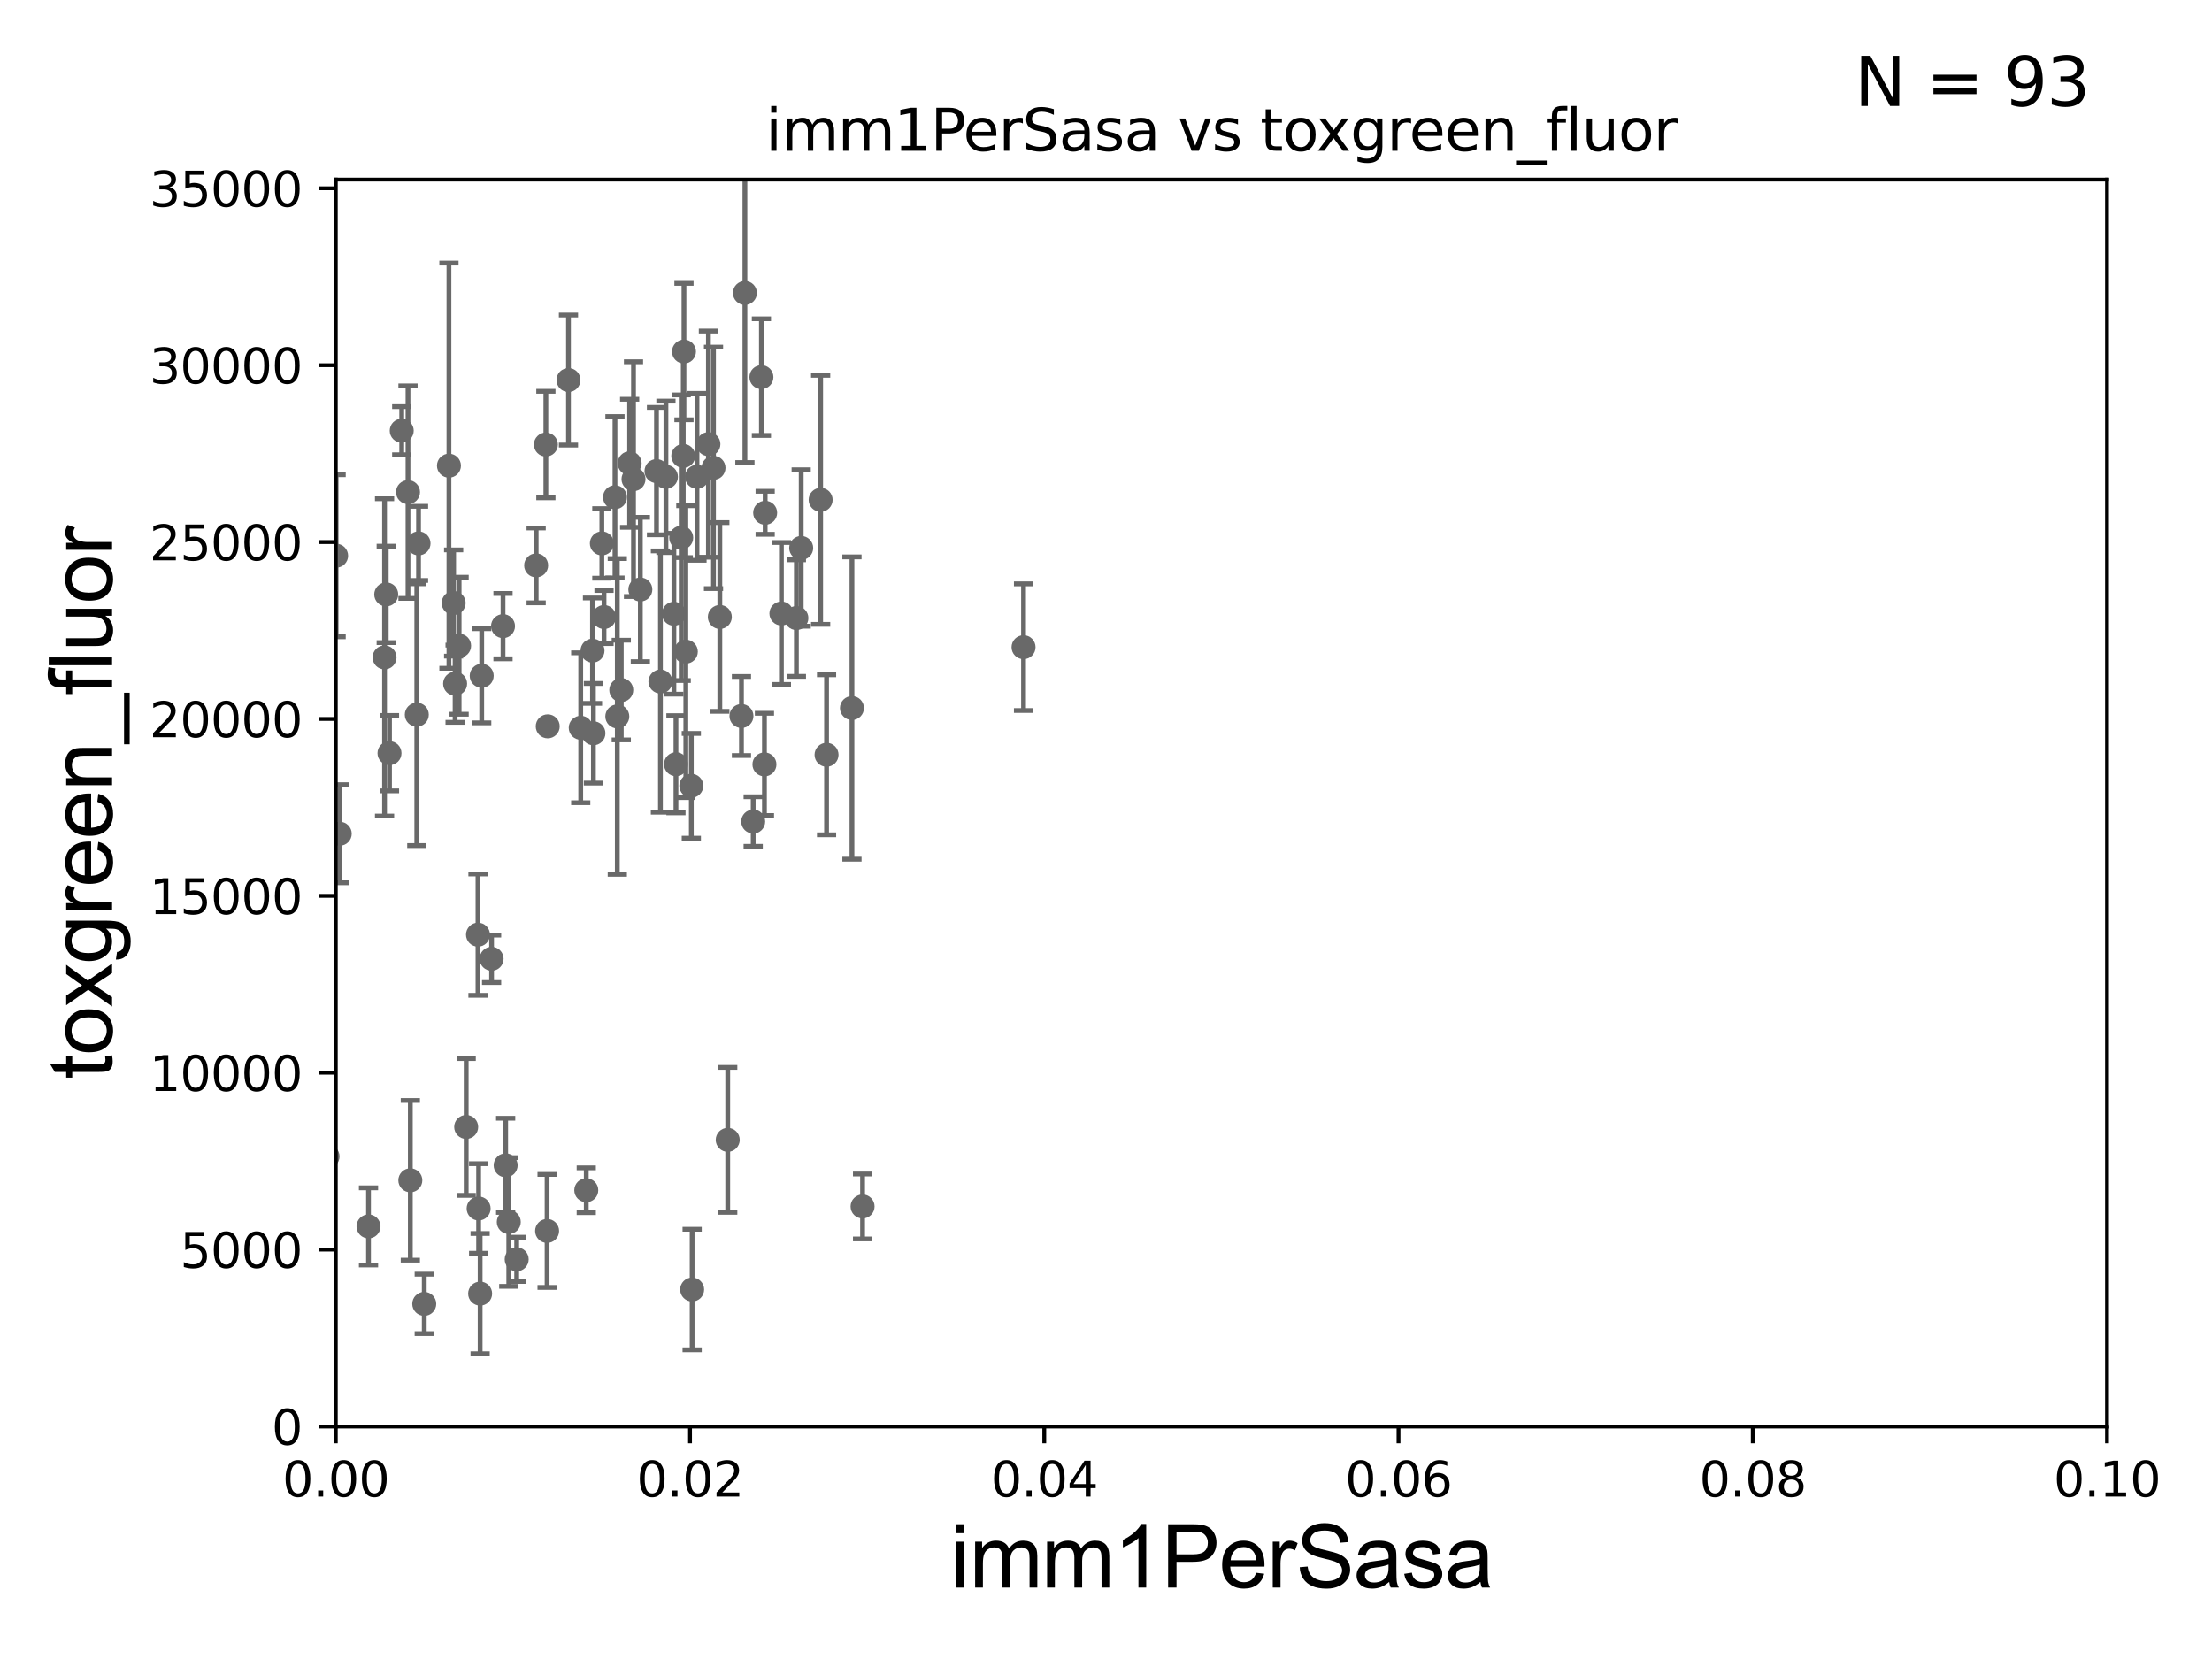 <?xml version="1.0" encoding="utf-8" standalone="no"?>
<!DOCTYPE svg PUBLIC "-//W3C//DTD SVG 1.1//EN"
  "http://www.w3.org/Graphics/SVG/1.1/DTD/svg11.dtd">
<svg xmlns:xlink="http://www.w3.org/1999/xlink" width="460.8pt" height="345.6pt" viewBox="0 0 460.8 345.6" xmlns="http://www.w3.org/2000/svg" version="1.1">
 <defs>
  <style type="text/css">*{stroke-linejoin: round; stroke-linecap: butt}</style>
 </defs>
 <g id="figure_1">
  <g id="patch_1">
   <path d="M 0 345.6 
L 460.8 345.6 
L 460.8 0 
L 0 0 
z
" style="fill: #ffffff"/>
  </g>
  <g id="axes_1">
   <g id="patch_2">
    <path d="M 69.95 297.16 
L 438.93 297.16 
L 438.93 37.411 
L 69.95 37.411 
z
" style="fill: #ffffff"/>
   </g>
   <g id="PathCollection_1">
    <defs>
     <path id="md3a4eee64c" d="M 0 1.118 
C 0.297 1.118 0.581 1 0.791 0.791 
C 1 0.581 1.118 0.297 1.118 0 
C 1.118 -0.297 1 -0.581 0.791 -0.791 
C 0.581 -1 0.297 -1.118 0 -1.118 
C -0.297 -1.118 -0.581 -1 -0.791 -0.791 
C -1 -0.581 -1.118 -0.297 -1.118 0 
C -1.118 0.297 -1 0.581 -0.791 0.791 
C -0.581 1 -0.297 1.118 0 1.118 
z
" style="stroke: #696969"/>
    </defs>
    <g clip-path="url(#p56ca7b8514)">
     <use xlink:href="#md3a4eee64c" x="87.188" y="113.199" style="fill: #696969; stroke: #696969"/>
     <use xlink:href="#md3a4eee64c" x="128.111" y="103.583" style="fill: #696969; stroke: #696969"/>
     <use xlink:href="#md3a4eee64c" x="58.035" y="266.37" style="fill: #696969; stroke: #696969"/>
     <use xlink:href="#md3a4eee64c" x="120.977" y="151.608" style="fill: #696969; stroke: #696969"/>
     <use xlink:href="#md3a4eee64c" x="99.707" y="251.749" style="fill: #696969; stroke: #696969"/>
     <use xlink:href="#md3a4eee64c" x="34.748" y="262.429" style="fill: #696969; stroke: #696969"/>
     <use xlink:href="#md3a4eee64c" x="68.235" y="240.906" style="fill: #696969; stroke: #696969"/>
     <use xlink:href="#md3a4eee64c" x="76.767" y="255.483" style="fill: #696969; stroke: #696969"/>
     <use xlink:href="#md3a4eee64c" x="70.773" y="173.68" style="fill: #696969; stroke: #696969"/>
     <use xlink:href="#md3a4eee64c" x="149.955" y="128.528" style="fill: #696969; stroke: #696969"/>
     <use xlink:href="#md3a4eee64c" x="13.911" y="98.055" style="fill: #696969; stroke: #696969"/>
     <use xlink:href="#md3a4eee64c" x="54.014" y="161.305" style="fill: #696969; stroke: #696969"/>
     <use xlink:href="#md3a4eee64c" x="81.138" y="156.897" style="fill: #696969; stroke: #696969"/>
     <use xlink:href="#md3a4eee64c" x="128.596" y="149.245" style="fill: #696969; stroke: #696969"/>
     <use xlink:href="#md3a4eee64c" x="151.6" y="237.453" style="fill: #696969; stroke: #696969"/>
     <use xlink:href="#md3a4eee64c" x="156.903" y="171.144" style="fill: #696969; stroke: #696969"/>
     <use xlink:href="#md3a4eee64c" x="177.478" y="147.5" style="fill: #696969; stroke: #696969"/>
     <use xlink:href="#md3a4eee64c" x="40.348" y="177.98" style="fill: #696969; stroke: #696969"/>
     <use xlink:href="#md3a4eee64c" x="61.109" y="104.399" style="fill: #696969; stroke: #696969"/>
     <use xlink:href="#md3a4eee64c" x="93.523" y="97.008" style="fill: #696969; stroke: #696969"/>
     <use xlink:href="#md3a4eee64c" x="61.951" y="255.289" style="fill: #696969; stroke: #696969"/>
     <use xlink:href="#md3a4eee64c" x="104.789" y="130.437" style="fill: #696969; stroke: #696969"/>
     <use xlink:href="#md3a4eee64c" x="100.02" y="269.485" style="fill: #696969; stroke: #696969"/>
     <use xlink:href="#md3a4eee64c" x="107.635" y="262.34" style="fill: #696969; stroke: #696969"/>
     <use xlink:href="#md3a4eee64c" x="133.397" y="122.805" style="fill: #696969; stroke: #696969"/>
     <use xlink:href="#md3a4eee64c" x="105.989" y="254.562" style="fill: #696969; stroke: #696969"/>
     <use xlink:href="#md3a4eee64c" x="97.114" y="234.765" style="fill: #696969; stroke: #696969"/>
     <use xlink:href="#md3a4eee64c" x="20.902" y="253.493" style="fill: #696969; stroke: #696969"/>
     <use xlink:href="#md3a4eee64c" x="144.186" y="268.632" style="fill: #696969; stroke: #696969"/>
     <use xlink:href="#md3a4eee64c" x="105.339" y="242.756" style="fill: #696969; stroke: #696969"/>
     <use xlink:href="#md3a4eee64c" x="21.683" y="268.298" style="fill: #696969; stroke: #696969"/>
     <use xlink:href="#md3a4eee64c" x="61.533" y="257.871" style="fill: #696969; stroke: #696969"/>
     <use xlink:href="#md3a4eee64c" x="113.971" y="256.425" style="fill: #696969; stroke: #696969"/>
     <use xlink:href="#md3a4eee64c" x="113.718" y="92.606" style="fill: #696969; stroke: #696969"/>
     <use xlink:href="#md3a4eee64c" x="122.132" y="247.946" style="fill: #696969; stroke: #696969"/>
     <use xlink:href="#md3a4eee64c" x="58.433" y="232.809" style="fill: #696969; stroke: #696969"/>
     <use xlink:href="#md3a4eee64c" x="140.814" y="159.204" style="fill: #696969; stroke: #696969"/>
     <use xlink:href="#md3a4eee64c" x="85.478" y="245.88" style="fill: #696969; stroke: #696969"/>
     <use xlink:href="#md3a4eee64c" x="63.208" y="251.58" style="fill: #696969; stroke: #696969"/>
     <use xlink:href="#md3a4eee64c" x="88.378" y="271.623" style="fill: #696969; stroke: #696969"/>
     <use xlink:href="#md3a4eee64c" x="1.887" y="249.767" style="fill: #696969; stroke: #696969"/>
     <use xlink:href="#md3a4eee64c" x="100.349" y="140.78" style="fill: #696969; stroke: #696969"/>
     <use xlink:href="#md3a4eee64c" x="43.034" y="262.218" style="fill: #696969; stroke: #696969"/>
     <use xlink:href="#md3a4eee64c" x="39.244" y="191.835" style="fill: #696969; stroke: #696969"/>
     <use xlink:href="#md3a4eee64c" x="35.207" y="260.876" style="fill: #696969; stroke: #696969"/>
     <use xlink:href="#md3a4eee64c" x="179.689" y="251.326" style="fill: #696969; stroke: #696969"/>
     <use xlink:href="#md3a4eee64c" x="123.43" y="135.545" style="fill: #696969; stroke: #696969"/>
     <use xlink:href="#md3a4eee64c" x="125.831" y="128.542" style="fill: #696969; stroke: #696969"/>
     <use xlink:href="#md3a4eee64c" x="141.912" y="112.022" style="fill: #696969; stroke: #696969"/>
     <use xlink:href="#md3a4eee64c" x="140.387" y="127.858" style="fill: #696969; stroke: #696969"/>
     <use xlink:href="#md3a4eee64c" x="170.956" y="104.123" style="fill: #696969; stroke: #696969"/>
     <use xlink:href="#md3a4eee64c" x="138.727" y="99.335" style="fill: #696969; stroke: #696969"/>
     <use xlink:href="#md3a4eee64c" x="166.903" y="114.153" style="fill: #696969; stroke: #696969"/>
     <use xlink:href="#md3a4eee64c" x="49.729" y="79.485" style="fill: #696969; stroke: #696969"/>
     <use xlink:href="#md3a4eee64c" x="145.196" y="99.328" style="fill: #696969; stroke: #696969"/>
     <use xlink:href="#md3a4eee64c" x="137.582" y="141.982" style="fill: #696969; stroke: #696969"/>
     <use xlink:href="#md3a4eee64c" x="70.021" y="115.767" style="fill: #696969; stroke: #696969"/>
     <use xlink:href="#md3a4eee64c" x="154.458" y="149.157" style="fill: #696969; stroke: #696969"/>
     <use xlink:href="#md3a4eee64c" x="172.187" y="157.235" style="fill: #696969; stroke: #696969"/>
     <use xlink:href="#md3a4eee64c" x="142.485" y="73.236" style="fill: #696969; stroke: #696969"/>
     <use xlink:href="#md3a4eee64c" x="118.425" y="79.167" style="fill: #696969; stroke: #696969"/>
     <use xlink:href="#md3a4eee64c" x="165.903" y="128.754" style="fill: #696969; stroke: #696969"/>
     <use xlink:href="#md3a4eee64c" x="125.378" y="113.2" style="fill: #696969; stroke: #696969"/>
     <use xlink:href="#md3a4eee64c" x="142.339" y="94.978" style="fill: #696969; stroke: #696969"/>
     <use xlink:href="#md3a4eee64c" x="95.641" y="134.52" style="fill: #696969; stroke: #696969"/>
     <use xlink:href="#md3a4eee64c" x="131.972" y="99.816" style="fill: #696969; stroke: #696969"/>
     <use xlink:href="#md3a4eee64c" x="80.109" y="136.951" style="fill: #696969; stroke: #696969"/>
     <use xlink:href="#md3a4eee64c" x="142.873" y="135.749" style="fill: #696969; stroke: #696969"/>
     <use xlink:href="#md3a4eee64c" x="80.457" y="123.829" style="fill: #696969; stroke: #696969"/>
     <use xlink:href="#md3a4eee64c" x="155.178" y="61.025" style="fill: #696969; stroke: #696969"/>
     <use xlink:href="#md3a4eee64c" x="57.514" y="168.304" style="fill: #696969; stroke: #696969"/>
     <use xlink:href="#md3a4eee64c" x="129.424" y="143.749" style="fill: #696969; stroke: #696969"/>
     <use xlink:href="#md3a4eee64c" x="94.806" y="142.429" style="fill: #696969; stroke: #696969"/>
     <use xlink:href="#md3a4eee64c" x="83.684" y="89.723" style="fill: #696969; stroke: #696969"/>
     <use xlink:href="#md3a4eee64c" x="144.017" y="163.697" style="fill: #696969; stroke: #696969"/>
     <use xlink:href="#md3a4eee64c" x="114.101" y="151.31" style="fill: #696969; stroke: #696969"/>
     <use xlink:href="#md3a4eee64c" x="131.166" y="96.508" style="fill: #696969; stroke: #696969"/>
     <use xlink:href="#md3a4eee64c" x="94.501" y="125.617" style="fill: #696969; stroke: #696969"/>
     <use xlink:href="#md3a4eee64c" x="84.994" y="102.518" style="fill: #696969; stroke: #696969"/>
     <use xlink:href="#md3a4eee64c" x="147.576" y="92.52" style="fill: #696969; stroke: #696969"/>
     <use xlink:href="#md3a4eee64c" x="213.223" y="134.821" style="fill: #696969; stroke: #696969"/>
     <use xlink:href="#md3a4eee64c" x="102.408" y="199.731" style="fill: #696969; stroke: #696969"/>
     <use xlink:href="#md3a4eee64c" x="86.825" y="148.879" style="fill: #696969; stroke: #696969"/>
     <use xlink:href="#md3a4eee64c" x="158.615" y="78.559" style="fill: #696969; stroke: #696969"/>
     <use xlink:href="#md3a4eee64c" x="162.781" y="127.804" style="fill: #696969; stroke: #696969"/>
     <use xlink:href="#md3a4eee64c" x="159.396" y="106.821" style="fill: #696969; stroke: #696969"/>
     <use xlink:href="#md3a4eee64c" x="111.692" y="117.781" style="fill: #696969; stroke: #696969"/>
     <use xlink:href="#md3a4eee64c" x="148.637" y="97.461" style="fill: #696969; stroke: #696969"/>
     <use xlink:href="#md3a4eee64c" x="99.573" y="194.704" style="fill: #696969; stroke: #696969"/>
     <use xlink:href="#md3a4eee64c" x="58.05" y="149.256" style="fill: #696969; stroke: #696969"/>
     <use xlink:href="#md3a4eee64c" x="136.76" y="98.139" style="fill: #696969; stroke: #696969"/>
     <use xlink:href="#md3a4eee64c" x="123.62" y="152.757" style="fill: #696969; stroke: #696969"/>
     <use xlink:href="#md3a4eee64c" x="159.246" y="159.24" style="fill: #696969; stroke: #696969"/>
    </g>
   </g>
   <g id="matplotlib.axis_1">
    <g id="xtick_1">
     <g id="line2d_1">
      <defs>
       <path id="m282d3e21cb" d="M 0 0 
L 0 3.5 
" style="stroke: #000000; stroke-width: 0.8"/>
      </defs>
      <g>
       <use xlink:href="#m282d3e21cb" x="69.95" y="297.16" style="stroke: #000000; stroke-width: 0.8"/>
      </g>
     </g>
     <g id="text_1">
      <!-- 0.00 -->
      <g transform="translate(58.817 311.758)scale(0.1 -0.1)">
       <defs>
        <path id="DejaVuSans-30" d="M 2034 4250 
Q 1547 4250 1301 3770 
Q 1056 3291 1056 2328 
Q 1056 1369 1301 889 
Q 1547 409 2034 409 
Q 2525 409 2770 889 
Q 3016 1369 3016 2328 
Q 3016 3291 2770 3770 
Q 2525 4250 2034 4250 
z
M 2034 4750 
Q 2819 4750 3233 4129 
Q 3647 3509 3647 2328 
Q 3647 1150 3233 529 
Q 2819 -91 2034 -91 
Q 1250 -91 836 529 
Q 422 1150 422 2328 
Q 422 3509 836 4129 
Q 1250 4750 2034 4750 
z
" transform="scale(0.016)"/>
        <path id="DejaVuSans-2e" d="M 684 794 
L 1344 794 
L 1344 0 
L 684 0 
L 684 794 
z
" transform="scale(0.016)"/>
       </defs>
       <use xlink:href="#DejaVuSans-30"/>
       <use xlink:href="#DejaVuSans-2e" x="63.623"/>
       <use xlink:href="#DejaVuSans-30" x="95.41"/>
       <use xlink:href="#DejaVuSans-30" x="159.033"/>
      </g>
     </g>
    </g>
    <g id="xtick_2">
     <g id="line2d_2">
      <g>
       <use xlink:href="#m282d3e21cb" x="143.746" y="297.16" style="stroke: #000000; stroke-width: 0.8"/>
      </g>
     </g>
     <g id="text_2">
      <!-- 0.02 -->
      <g transform="translate(132.613 311.758)scale(0.1 -0.1)">
       <defs>
        <path id="DejaVuSans-32" d="M 1228 531 
L 3431 531 
L 3431 0 
L 469 0 
L 469 531 
Q 828 903 1448 1529 
Q 2069 2156 2228 2338 
Q 2531 2678 2651 2914 
Q 2772 3150 2772 3378 
Q 2772 3750 2511 3984 
Q 2250 4219 1831 4219 
Q 1534 4219 1204 4116 
Q 875 4013 500 3803 
L 500 4441 
Q 881 4594 1212 4672 
Q 1544 4750 1819 4750 
Q 2544 4750 2975 4387 
Q 3406 4025 3406 3419 
Q 3406 3131 3298 2873 
Q 3191 2616 2906 2266 
Q 2828 2175 2409 1742 
Q 1991 1309 1228 531 
z
" transform="scale(0.016)"/>
       </defs>
       <use xlink:href="#DejaVuSans-30"/>
       <use xlink:href="#DejaVuSans-2e" x="63.623"/>
       <use xlink:href="#DejaVuSans-30" x="95.41"/>
       <use xlink:href="#DejaVuSans-32" x="159.033"/>
      </g>
     </g>
    </g>
    <g id="xtick_3">
     <g id="line2d_3">
      <g>
       <use xlink:href="#m282d3e21cb" x="217.542" y="297.16" style="stroke: #000000; stroke-width: 0.8"/>
      </g>
     </g>
     <g id="text_3">
      <!-- 0.04 -->
      <g transform="translate(206.409 311.758)scale(0.1 -0.1)">
       <defs>
        <path id="DejaVuSans-34" d="M 2419 4116 
L 825 1625 
L 2419 1625 
L 2419 4116 
z
M 2253 4666 
L 3047 4666 
L 3047 1625 
L 3713 1625 
L 3713 1100 
L 3047 1100 
L 3047 0 
L 2419 0 
L 2419 1100 
L 313 1100 
L 313 1709 
L 2253 4666 
z
" transform="scale(0.016)"/>
       </defs>
       <use xlink:href="#DejaVuSans-30"/>
       <use xlink:href="#DejaVuSans-2e" x="63.623"/>
       <use xlink:href="#DejaVuSans-30" x="95.41"/>
       <use xlink:href="#DejaVuSans-34" x="159.033"/>
      </g>
     </g>
    </g>
    <g id="xtick_4">
     <g id="line2d_4">
      <g>
       <use xlink:href="#m282d3e21cb" x="291.338" y="297.16" style="stroke: #000000; stroke-width: 0.8"/>
      </g>
     </g>
     <g id="text_4">
      <!-- 0.06 -->
      <g transform="translate(280.205 311.758)scale(0.1 -0.1)">
       <defs>
        <path id="DejaVuSans-36" d="M 2113 2584 
Q 1688 2584 1439 2293 
Q 1191 2003 1191 1497 
Q 1191 994 1439 701 
Q 1688 409 2113 409 
Q 2538 409 2786 701 
Q 3034 994 3034 1497 
Q 3034 2003 2786 2293 
Q 2538 2584 2113 2584 
z
M 3366 4563 
L 3366 3988 
Q 3128 4100 2886 4159 
Q 2644 4219 2406 4219 
Q 1781 4219 1451 3797 
Q 1122 3375 1075 2522 
Q 1259 2794 1537 2939 
Q 1816 3084 2150 3084 
Q 2853 3084 3261 2657 
Q 3669 2231 3669 1497 
Q 3669 778 3244 343 
Q 2819 -91 2113 -91 
Q 1303 -91 875 529 
Q 447 1150 447 2328 
Q 447 3434 972 4092 
Q 1497 4750 2381 4750 
Q 2619 4750 2861 4703 
Q 3103 4656 3366 4563 
z
" transform="scale(0.016)"/>
       </defs>
       <use xlink:href="#DejaVuSans-30"/>
       <use xlink:href="#DejaVuSans-2e" x="63.623"/>
       <use xlink:href="#DejaVuSans-30" x="95.41"/>
       <use xlink:href="#DejaVuSans-36" x="159.033"/>
      </g>
     </g>
    </g>
    <g id="xtick_5">
     <g id="line2d_5">
      <g>
       <use xlink:href="#m282d3e21cb" x="365.134" y="297.16" style="stroke: #000000; stroke-width: 0.8"/>
      </g>
     </g>
     <g id="text_5">
      <!-- 0.08 -->
      <g transform="translate(354.001 311.758)scale(0.1 -0.1)">
       <defs>
        <path id="DejaVuSans-38" d="M 2034 2216 
Q 1584 2216 1326 1975 
Q 1069 1734 1069 1313 
Q 1069 891 1326 650 
Q 1584 409 2034 409 
Q 2484 409 2743 651 
Q 3003 894 3003 1313 
Q 3003 1734 2745 1975 
Q 2488 2216 2034 2216 
z
M 1403 2484 
Q 997 2584 770 2862 
Q 544 3141 544 3541 
Q 544 4100 942 4425 
Q 1341 4750 2034 4750 
Q 2731 4750 3128 4425 
Q 3525 4100 3525 3541 
Q 3525 3141 3298 2862 
Q 3072 2584 2669 2484 
Q 3125 2378 3379 2068 
Q 3634 1759 3634 1313 
Q 3634 634 3220 271 
Q 2806 -91 2034 -91 
Q 1263 -91 848 271 
Q 434 634 434 1313 
Q 434 1759 690 2068 
Q 947 2378 1403 2484 
z
M 1172 3481 
Q 1172 3119 1398 2916 
Q 1625 2713 2034 2713 
Q 2441 2713 2670 2916 
Q 2900 3119 2900 3481 
Q 2900 3844 2670 4047 
Q 2441 4250 2034 4250 
Q 1625 4250 1398 4047 
Q 1172 3844 1172 3481 
z
" transform="scale(0.016)"/>
       </defs>
       <use xlink:href="#DejaVuSans-30"/>
       <use xlink:href="#DejaVuSans-2e" x="63.623"/>
       <use xlink:href="#DejaVuSans-30" x="95.41"/>
       <use xlink:href="#DejaVuSans-38" x="159.033"/>
      </g>
     </g>
    </g>
    <g id="xtick_6">
     <g id="line2d_6">
      <g>
       <use xlink:href="#m282d3e21cb" x="438.93" y="297.16" style="stroke: #000000; stroke-width: 0.8"/>
      </g>
     </g>
     <g id="text_6">
      <!-- 0.10 -->
      <g transform="translate(427.797 311.758)scale(0.1 -0.1)">
       <defs>
        <path id="DejaVuSans-31" d="M 794 531 
L 1825 531 
L 1825 4091 
L 703 3866 
L 703 4441 
L 1819 4666 
L 2450 4666 
L 2450 531 
L 3481 531 
L 3481 0 
L 794 0 
L 794 531 
z
" transform="scale(0.016)"/>
       </defs>
       <use xlink:href="#DejaVuSans-30"/>
       <use xlink:href="#DejaVuSans-2e" x="63.623"/>
       <use xlink:href="#DejaVuSans-31" x="95.41"/>
       <use xlink:href="#DejaVuSans-30" x="159.033"/>
      </g>
     </g>
    </g>
    <g id="text_7">
     <!-- imm1PerSasa -->
     <g transform="translate(197.924 330.722)scale(0.18 -0.18)">
      <defs>
       <path id="ArialMT-69" d="M 425 3934 
L 425 4581 
L 988 4581 
L 988 3934 
L 425 3934 
z
M 425 0 
L 425 3319 
L 988 3319 
L 988 0 
L 425 0 
z
" transform="scale(0.016)"/>
       <path id="ArialMT-6d" d="M 422 0 
L 422 3319 
L 925 3319 
L 925 2853 
Q 1081 3097 1340 3245 
Q 1600 3394 1931 3394 
Q 2300 3394 2536 3241 
Q 2772 3088 2869 2813 
Q 3263 3394 3894 3394 
Q 4388 3394 4653 3120 
Q 4919 2847 4919 2278 
L 4919 0 
L 4359 0 
L 4359 2091 
Q 4359 2428 4304 2576 
Q 4250 2725 4106 2815 
Q 3963 2906 3769 2906 
Q 3419 2906 3187 2673 
Q 2956 2441 2956 1928 
L 2956 0 
L 2394 0 
L 2394 2156 
Q 2394 2531 2256 2718 
Q 2119 2906 1806 2906 
Q 1569 2906 1367 2781 
Q 1166 2656 1075 2415 
Q 984 2175 984 1722 
L 984 0 
L 422 0 
z
" transform="scale(0.016)"/>
       <path id="ArialMT-31" d="M 2384 0 
L 1822 0 
L 1822 3584 
Q 1619 3391 1289 3197 
Q 959 3003 697 2906 
L 697 3450 
Q 1169 3672 1522 3987 
Q 1875 4303 2022 4600 
L 2384 4600 
L 2384 0 
z
" transform="scale(0.016)"/>
       <path id="ArialMT-50" d="M 494 0 
L 494 4581 
L 2222 4581 
Q 2678 4581 2919 4538 
Q 3256 4481 3484 4323 
Q 3713 4166 3852 3881 
Q 3991 3597 3991 3256 
Q 3991 2672 3619 2267 
Q 3247 1863 2275 1863 
L 1100 1863 
L 1100 0 
L 494 0 
z
M 1100 2403 
L 2284 2403 
Q 2872 2403 3119 2622 
Q 3366 2841 3366 3238 
Q 3366 3525 3220 3729 
Q 3075 3934 2838 4000 
Q 2684 4041 2272 4041 
L 1100 4041 
L 1100 2403 
z
" transform="scale(0.016)"/>
       <path id="ArialMT-65" d="M 2694 1069 
L 3275 997 
Q 3138 488 2766 206 
Q 2394 -75 1816 -75 
Q 1088 -75 661 373 
Q 234 822 234 1631 
Q 234 2469 665 2931 
Q 1097 3394 1784 3394 
Q 2450 3394 2872 2941 
Q 3294 2488 3294 1666 
Q 3294 1616 3291 1516 
L 816 1516 
Q 847 969 1125 678 
Q 1403 388 1819 388 
Q 2128 388 2347 550 
Q 2566 713 2694 1069 
z
M 847 1978 
L 2700 1978 
Q 2663 2397 2488 2606 
Q 2219 2931 1791 2931 
Q 1403 2931 1139 2672 
Q 875 2413 847 1978 
z
" transform="scale(0.016)"/>
       <path id="ArialMT-72" d="M 416 0 
L 416 3319 
L 922 3319 
L 922 2816 
Q 1116 3169 1280 3281 
Q 1444 3394 1641 3394 
Q 1925 3394 2219 3213 
L 2025 2691 
Q 1819 2813 1613 2813 
Q 1428 2813 1281 2702 
Q 1134 2591 1072 2394 
Q 978 2094 978 1738 
L 978 0 
L 416 0 
z
" transform="scale(0.016)"/>
       <path id="ArialMT-53" d="M 288 1472 
L 859 1522 
Q 900 1178 1048 958 
Q 1197 738 1509 602 
Q 1822 466 2213 466 
Q 2559 466 2825 569 
Q 3091 672 3220 851 
Q 3350 1031 3350 1244 
Q 3350 1459 3225 1620 
Q 3100 1781 2813 1891 
Q 2628 1963 1997 2114 
Q 1366 2266 1113 2400 
Q 784 2572 623 2826 
Q 463 3081 463 3397 
Q 463 3744 659 4045 
Q 856 4347 1234 4503 
Q 1613 4659 2075 4659 
Q 2584 4659 2973 4495 
Q 3363 4331 3572 4012 
Q 3781 3694 3797 3291 
L 3216 3247 
Q 3169 3681 2898 3903 
Q 2628 4125 2100 4125 
Q 1550 4125 1298 3923 
Q 1047 3722 1047 3438 
Q 1047 3191 1225 3031 
Q 1400 2872 2139 2705 
Q 2878 2538 3153 2413 
Q 3553 2228 3743 1945 
Q 3934 1663 3934 1294 
Q 3934 928 3725 604 
Q 3516 281 3123 101 
Q 2731 -78 2241 -78 
Q 1619 -78 1198 103 
Q 778 284 539 648 
Q 300 1013 288 1472 
z
" transform="scale(0.016)"/>
       <path id="ArialMT-61" d="M 2588 409 
Q 2275 144 1986 34 
Q 1697 -75 1366 -75 
Q 819 -75 525 192 
Q 231 459 231 875 
Q 231 1119 342 1320 
Q 453 1522 633 1644 
Q 813 1766 1038 1828 
Q 1203 1872 1538 1913 
Q 2219 1994 2541 2106 
Q 2544 2222 2544 2253 
Q 2544 2597 2384 2738 
Q 2169 2928 1744 2928 
Q 1347 2928 1158 2789 
Q 969 2650 878 2297 
L 328 2372 
Q 403 2725 575 2942 
Q 747 3159 1072 3276 
Q 1397 3394 1825 3394 
Q 2250 3394 2515 3294 
Q 2781 3194 2906 3042 
Q 3031 2891 3081 2659 
Q 3109 2516 3109 2141 
L 3109 1391 
Q 3109 606 3145 398 
Q 3181 191 3288 0 
L 2700 0 
Q 2613 175 2588 409 
z
M 2541 1666 
Q 2234 1541 1622 1453 
Q 1275 1403 1131 1340 
Q 988 1278 909 1158 
Q 831 1038 831 891 
Q 831 666 1001 516 
Q 1172 366 1500 366 
Q 1825 366 2078 508 
Q 2331 650 2450 897 
Q 2541 1088 2541 1459 
L 2541 1666 
z
" transform="scale(0.016)"/>
       <path id="ArialMT-73" d="M 197 991 
L 753 1078 
Q 800 744 1014 566 
Q 1228 388 1613 388 
Q 2000 388 2187 545 
Q 2375 703 2375 916 
Q 2375 1106 2209 1216 
Q 2094 1291 1634 1406 
Q 1016 1563 777 1677 
Q 538 1791 414 1992 
Q 291 2194 291 2438 
Q 291 2659 392 2848 
Q 494 3038 669 3163 
Q 800 3259 1026 3326 
Q 1253 3394 1513 3394 
Q 1903 3394 2198 3281 
Q 2494 3169 2634 2976 
Q 2775 2784 2828 2463 
L 2278 2388 
Q 2241 2644 2061 2787 
Q 1881 2931 1553 2931 
Q 1166 2931 1000 2803 
Q 834 2675 834 2503 
Q 834 2394 903 2306 
Q 972 2216 1119 2156 
Q 1203 2125 1616 2013 
Q 2213 1853 2448 1751 
Q 2684 1650 2818 1456 
Q 2953 1263 2953 975 
Q 2953 694 2789 445 
Q 2625 197 2315 61 
Q 2006 -75 1616 -75 
Q 969 -75 630 194 
Q 291 463 197 991 
z
" transform="scale(0.016)"/>
      </defs>
      <use xlink:href="#ArialMT-69"/>
      <use xlink:href="#ArialMT-6d" x="22.217"/>
      <use xlink:href="#ArialMT-6d" x="105.518"/>
      <use xlink:href="#ArialMT-31" x="188.818"/>
      <use xlink:href="#ArialMT-50" x="244.434"/>
      <use xlink:href="#ArialMT-65" x="311.133"/>
      <use xlink:href="#ArialMT-72" x="366.748"/>
      <use xlink:href="#ArialMT-53" x="400.049"/>
      <use xlink:href="#ArialMT-61" x="466.748"/>
      <use xlink:href="#ArialMT-73" x="522.363"/>
      <use xlink:href="#ArialMT-61" x="572.363"/>
     </g>
    </g>
   </g>
   <g id="matplotlib.axis_2">
    <g id="ytick_1">
     <g id="line2d_7">
      <defs>
       <path id="mfbcb5e2f8c" d="M 0 0 
L -3.5 0 
" style="stroke: #000000; stroke-width: 0.8"/>
      </defs>
      <g>
       <use xlink:href="#mfbcb5e2f8c" x="69.95" y="297.16" style="stroke: #000000; stroke-width: 0.8"/>
      </g>
     </g>
     <g id="text_8">
      <!-- 0 -->
      <g transform="translate(56.587 300.959)scale(0.1 -0.1)">
       <use xlink:href="#DejaVuSans-30"/>
      </g>
     </g>
    </g>
    <g id="ytick_2">
     <g id="line2d_8">
      <g>
       <use xlink:href="#mfbcb5e2f8c" x="69.95" y="260.313" style="stroke: #000000; stroke-width: 0.8"/>
      </g>
     </g>
     <g id="text_9">
      <!-- 5000 -->
      <g transform="translate(37.5 264.112)scale(0.1 -0.1)">
       <defs>
        <path id="DejaVuSans-35" d="M 691 4666 
L 3169 4666 
L 3169 4134 
L 1269 4134 
L 1269 2991 
Q 1406 3038 1543 3061 
Q 1681 3084 1819 3084 
Q 2600 3084 3056 2656 
Q 3513 2228 3513 1497 
Q 3513 744 3044 326 
Q 2575 -91 1722 -91 
Q 1428 -91 1123 -41 
Q 819 9 494 109 
L 494 744 
Q 775 591 1075 516 
Q 1375 441 1709 441 
Q 2250 441 2565 725 
Q 2881 1009 2881 1497 
Q 2881 1984 2565 2268 
Q 2250 2553 1709 2553 
Q 1456 2553 1204 2497 
Q 953 2441 691 2322 
L 691 4666 
z
" transform="scale(0.016)"/>
       </defs>
       <use xlink:href="#DejaVuSans-35"/>
       <use xlink:href="#DejaVuSans-30" x="63.623"/>
       <use xlink:href="#DejaVuSans-30" x="127.246"/>
       <use xlink:href="#DejaVuSans-30" x="190.869"/>
      </g>
     </g>
    </g>
    <g id="ytick_3">
     <g id="line2d_9">
      <g>
       <use xlink:href="#mfbcb5e2f8c" x="69.95" y="223.467" style="stroke: #000000; stroke-width: 0.8"/>
      </g>
     </g>
     <g id="text_10">
      <!-- 10000 -->
      <g transform="translate(31.137 227.266)scale(0.1 -0.1)">
       <use xlink:href="#DejaVuSans-31"/>
       <use xlink:href="#DejaVuSans-30" x="63.623"/>
       <use xlink:href="#DejaVuSans-30" x="127.246"/>
       <use xlink:href="#DejaVuSans-30" x="190.869"/>
       <use xlink:href="#DejaVuSans-30" x="254.492"/>
      </g>
     </g>
    </g>
    <g id="ytick_4">
     <g id="line2d_10">
      <g>
       <use xlink:href="#mfbcb5e2f8c" x="69.95" y="186.62" style="stroke: #000000; stroke-width: 0.8"/>
      </g>
     </g>
     <g id="text_11">
      <!-- 15000 -->
      <g transform="translate(31.137 190.419)scale(0.1 -0.1)">
       <use xlink:href="#DejaVuSans-31"/>
       <use xlink:href="#DejaVuSans-35" x="63.623"/>
       <use xlink:href="#DejaVuSans-30" x="127.246"/>
       <use xlink:href="#DejaVuSans-30" x="190.869"/>
       <use xlink:href="#DejaVuSans-30" x="254.492"/>
      </g>
     </g>
    </g>
    <g id="ytick_5">
     <g id="line2d_11">
      <g>
       <use xlink:href="#mfbcb5e2f8c" x="69.95" y="149.773" style="stroke: #000000; stroke-width: 0.8"/>
      </g>
     </g>
     <g id="text_12">
      <!-- 20000 -->
      <g transform="translate(31.137 153.572)scale(0.1 -0.1)">
       <use xlink:href="#DejaVuSans-32"/>
       <use xlink:href="#DejaVuSans-30" x="63.623"/>
       <use xlink:href="#DejaVuSans-30" x="127.246"/>
       <use xlink:href="#DejaVuSans-30" x="190.869"/>
       <use xlink:href="#DejaVuSans-30" x="254.492"/>
      </g>
     </g>
    </g>
    <g id="ytick_6">
     <g id="line2d_12">
      <g>
       <use xlink:href="#mfbcb5e2f8c" x="69.95" y="112.926" style="stroke: #000000; stroke-width: 0.8"/>
      </g>
     </g>
     <g id="text_13">
      <!-- 25000 -->
      <g transform="translate(31.137 116.726)scale(0.1 -0.1)">
       <use xlink:href="#DejaVuSans-32"/>
       <use xlink:href="#DejaVuSans-35" x="63.623"/>
       <use xlink:href="#DejaVuSans-30" x="127.246"/>
       <use xlink:href="#DejaVuSans-30" x="190.869"/>
       <use xlink:href="#DejaVuSans-30" x="254.492"/>
      </g>
     </g>
    </g>
    <g id="ytick_7">
     <g id="line2d_13">
      <g>
       <use xlink:href="#mfbcb5e2f8c" x="69.95" y="76.08" style="stroke: #000000; stroke-width: 0.8"/>
      </g>
     </g>
     <g id="text_14">
      <!-- 30000 -->
      <g transform="translate(31.137 79.879)scale(0.1 -0.1)">
       <defs>
        <path id="DejaVuSans-33" d="M 2597 2516 
Q 3050 2419 3304 2112 
Q 3559 1806 3559 1356 
Q 3559 666 3084 287 
Q 2609 -91 1734 -91 
Q 1441 -91 1130 -33 
Q 819 25 488 141 
L 488 750 
Q 750 597 1062 519 
Q 1375 441 1716 441 
Q 2309 441 2620 675 
Q 2931 909 2931 1356 
Q 2931 1769 2642 2001 
Q 2353 2234 1838 2234 
L 1294 2234 
L 1294 2753 
L 1863 2753 
Q 2328 2753 2575 2939 
Q 2822 3125 2822 3475 
Q 2822 3834 2567 4026 
Q 2313 4219 1838 4219 
Q 1578 4219 1281 4162 
Q 984 4106 628 3988 
L 628 4550 
Q 988 4650 1302 4700 
Q 1616 4750 1894 4750 
Q 2613 4750 3031 4423 
Q 3450 4097 3450 3541 
Q 3450 3153 3228 2886 
Q 3006 2619 2597 2516 
z
" transform="scale(0.016)"/>
       </defs>
       <use xlink:href="#DejaVuSans-33"/>
       <use xlink:href="#DejaVuSans-30" x="63.623"/>
       <use xlink:href="#DejaVuSans-30" x="127.246"/>
       <use xlink:href="#DejaVuSans-30" x="190.869"/>
       <use xlink:href="#DejaVuSans-30" x="254.492"/>
      </g>
     </g>
    </g>
    <g id="ytick_8">
     <g id="line2d_14">
      <g>
       <use xlink:href="#mfbcb5e2f8c" x="69.95" y="39.233" style="stroke: #000000; stroke-width: 0.8"/>
      </g>
     </g>
     <g id="text_15">
      <!-- 35000 -->
      <g transform="translate(31.137 43.032)scale(0.1 -0.1)">
       <use xlink:href="#DejaVuSans-33"/>
       <use xlink:href="#DejaVuSans-35" x="63.623"/>
       <use xlink:href="#DejaVuSans-30" x="127.246"/>
       <use xlink:href="#DejaVuSans-30" x="190.869"/>
       <use xlink:href="#DejaVuSans-30" x="254.492"/>
      </g>
     </g>
    </g>
    <g id="text_16">
     <!-- toxgreen_fluor -->
     <g transform="translate(23.349 224.818)rotate(-90)scale(0.18 -0.18)">
      <defs>
       <path id="ArialMT-74" d="M 1650 503 
L 1731 6 
Q 1494 -44 1306 -44 
Q 1000 -44 831 53 
Q 663 150 594 308 
Q 525 466 525 972 
L 525 2881 
L 113 2881 
L 113 3319 
L 525 3319 
L 525 4141 
L 1084 4478 
L 1084 3319 
L 1650 3319 
L 1650 2881 
L 1084 2881 
L 1084 941 
Q 1084 700 1114 631 
Q 1144 563 1211 522 
Q 1278 481 1403 481 
Q 1497 481 1650 503 
z
" transform="scale(0.016)"/>
       <path id="ArialMT-6f" d="M 213 1659 
Q 213 2581 725 3025 
Q 1153 3394 1769 3394 
Q 2453 3394 2887 2945 
Q 3322 2497 3322 1706 
Q 3322 1066 3130 698 
Q 2938 331 2570 128 
Q 2203 -75 1769 -75 
Q 1072 -75 642 372 
Q 213 819 213 1659 
z
M 791 1659 
Q 791 1022 1069 705 
Q 1347 388 1769 388 
Q 2188 388 2466 706 
Q 2744 1025 2744 1678 
Q 2744 2294 2464 2611 
Q 2184 2928 1769 2928 
Q 1347 2928 1069 2612 
Q 791 2297 791 1659 
z
" transform="scale(0.016)"/>
       <path id="ArialMT-78" d="M 47 0 
L 1259 1725 
L 138 3319 
L 841 3319 
L 1350 2541 
Q 1494 2319 1581 2169 
Q 1719 2375 1834 2534 
L 2394 3319 
L 3066 3319 
L 1919 1756 
L 3153 0 
L 2463 0 
L 1781 1031 
L 1600 1309 
L 728 0 
L 47 0 
z
" transform="scale(0.016)"/>
       <path id="ArialMT-67" d="M 319 -275 
L 866 -356 
Q 900 -609 1056 -725 
Q 1266 -881 1628 -881 
Q 2019 -881 2231 -725 
Q 2444 -569 2519 -288 
Q 2563 -116 2559 434 
Q 2191 0 1641 0 
Q 956 0 581 494 
Q 206 988 206 1678 
Q 206 2153 378 2554 
Q 550 2956 876 3175 
Q 1203 3394 1644 3394 
Q 2231 3394 2613 2919 
L 2613 3319 
L 3131 3319 
L 3131 450 
Q 3131 -325 2973 -648 
Q 2816 -972 2473 -1159 
Q 2131 -1347 1631 -1347 
Q 1038 -1347 672 -1080 
Q 306 -813 319 -275 
z
M 784 1719 
Q 784 1066 1043 766 
Q 1303 466 1694 466 
Q 2081 466 2343 764 
Q 2606 1063 2606 1700 
Q 2606 2309 2336 2618 
Q 2066 2928 1684 2928 
Q 1309 2928 1046 2623 
Q 784 2319 784 1719 
z
" transform="scale(0.016)"/>
       <path id="ArialMT-6e" d="M 422 0 
L 422 3319 
L 928 3319 
L 928 2847 
Q 1294 3394 1984 3394 
Q 2284 3394 2536 3286 
Q 2788 3178 2913 3003 
Q 3038 2828 3088 2588 
Q 3119 2431 3119 2041 
L 3119 0 
L 2556 0 
L 2556 2019 
Q 2556 2363 2490 2533 
Q 2425 2703 2258 2804 
Q 2091 2906 1866 2906 
Q 1506 2906 1245 2678 
Q 984 2450 984 1813 
L 984 0 
L 422 0 
z
" transform="scale(0.016)"/>
       <path id="ArialMT-5f" d="M -97 -1272 
L -97 -866 
L 3631 -866 
L 3631 -1272 
L -97 -1272 
z
" transform="scale(0.016)"/>
       <path id="ArialMT-66" d="M 556 0 
L 556 2881 
L 59 2881 
L 59 3319 
L 556 3319 
L 556 3672 
Q 556 4006 616 4169 
Q 697 4388 901 4523 
Q 1106 4659 1475 4659 
Q 1713 4659 2000 4603 
L 1916 4113 
Q 1741 4144 1584 4144 
Q 1328 4144 1222 4034 
Q 1116 3925 1116 3625 
L 1116 3319 
L 1763 3319 
L 1763 2881 
L 1116 2881 
L 1116 0 
L 556 0 
z
" transform="scale(0.016)"/>
       <path id="ArialMT-6c" d="M 409 0 
L 409 4581 
L 972 4581 
L 972 0 
L 409 0 
z
" transform="scale(0.016)"/>
       <path id="ArialMT-75" d="M 2597 0 
L 2597 488 
Q 2209 -75 1544 -75 
Q 1250 -75 995 37 
Q 741 150 617 320 
Q 494 491 444 738 
Q 409 903 409 1263 
L 409 3319 
L 972 3319 
L 972 1478 
Q 972 1038 1006 884 
Q 1059 663 1231 536 
Q 1403 409 1656 409 
Q 1909 409 2131 539 
Q 2353 669 2445 892 
Q 2538 1116 2538 1541 
L 2538 3319 
L 3100 3319 
L 3100 0 
L 2597 0 
z
" transform="scale(0.016)"/>
      </defs>
      <use xlink:href="#ArialMT-74"/>
      <use xlink:href="#ArialMT-6f" x="27.783"/>
      <use xlink:href="#ArialMT-78" x="83.398"/>
      <use xlink:href="#ArialMT-67" x="133.398"/>
      <use xlink:href="#ArialMT-72" x="189.014"/>
      <use xlink:href="#ArialMT-65" x="222.314"/>
      <use xlink:href="#ArialMT-65" x="277.93"/>
      <use xlink:href="#ArialMT-6e" x="333.545"/>
      <use xlink:href="#ArialMT-5f" x="389.16"/>
      <use xlink:href="#ArialMT-66" x="444.775"/>
      <use xlink:href="#ArialMT-6c" x="472.559"/>
      <use xlink:href="#ArialMT-75" x="494.775"/>
      <use xlink:href="#ArialMT-6f" x="550.391"/>
      <use xlink:href="#ArialMT-72" x="606.006"/>
     </g>
    </g>
   </g>
   <g id="LineCollection_1">
    <path d="M 87.188 120.924 
L 87.188 105.473 
" clip-path="url(#p56ca7b8514)" style="fill: none; stroke: #696969"/>
    <path d="M 128.111 120.391 
L 128.111 86.776 
" clip-path="url(#p56ca7b8514)" style="fill: none; stroke: #696969"/>
    <path d="M 58.035 278.332 
L 58.035 254.408 
" clip-path="url(#p56ca7b8514)" style="fill: none; stroke: #696969"/>
    <path d="M 120.977 167.218 
L 120.977 135.999 
" clip-path="url(#p56ca7b8514)" style="fill: none; stroke: #696969"/>
    <path d="M 99.707 261.079 
L 99.707 242.419 
" clip-path="url(#p56ca7b8514)" style="fill: none; stroke: #696969"/>
    <path d="M 34.748 270.011 
L 34.748 254.847 
" clip-path="url(#p56ca7b8514)" style="fill: none; stroke: #696969"/>
    <path d="M 68.235 244.596 
L 68.235 237.215 
" clip-path="url(#p56ca7b8514)" style="fill: none; stroke: #696969"/>
    <path d="M 76.767 263.524 
L 76.767 247.443 
" clip-path="url(#p56ca7b8514)" style="fill: none; stroke: #696969"/>
    <path d="M 70.773 183.899 
L 70.773 163.462 
" clip-path="url(#p56ca7b8514)" style="fill: none; stroke: #696969"/>
    <path d="M 149.955 148.187 
L 149.955 108.869 
" clip-path="url(#p56ca7b8514)" style="fill: none; stroke: #696969"/>
    <path d="M 13.911 106.125 
L 13.911 89.985 
" clip-path="url(#p56ca7b8514)" style="fill: none; stroke: #696969"/>
    <path d="M 54.014 182.658 
L 54.014 139.952 
" clip-path="url(#p56ca7b8514)" style="fill: none; stroke: #696969"/>
    <path d="M 81.138 164.75 
L 81.138 149.044 
" clip-path="url(#p56ca7b8514)" style="fill: none; stroke: #696969"/>
    <path d="M 128.596 182.133 
L 128.596 116.358 
" clip-path="url(#p56ca7b8514)" style="fill: none; stroke: #696969"/>
    <path d="M 151.6 252.553 
L 151.6 222.354 
" clip-path="url(#p56ca7b8514)" style="fill: none; stroke: #696969"/>
    <path d="M 156.903 176.306 
L 156.903 165.982 
" clip-path="url(#p56ca7b8514)" style="fill: none; stroke: #696969"/>
    <path d="M 177.478 178.987 
L 177.478 116.012 
" clip-path="url(#p56ca7b8514)" style="fill: none; stroke: #696969"/>
    <path d="M 40.348 196.457 
L 40.348 159.503 
" clip-path="url(#p56ca7b8514)" style="fill: none; stroke: #696969"/>
    <path d="M 61.109 107.993 
L 61.109 100.805 
" clip-path="url(#p56ca7b8514)" style="fill: none; stroke: #696969"/>
    <path d="M 93.523 139.214 
L 93.523 54.803 
" clip-path="url(#p56ca7b8514)" style="fill: none; stroke: #696969"/>
    <path d="M 61.951 260.981 
L 61.951 249.597 
" clip-path="url(#p56ca7b8514)" style="fill: none; stroke: #696969"/>
    <path d="M 104.789 137.243 
L 104.789 123.631 
" clip-path="url(#p56ca7b8514)" style="fill: none; stroke: #696969"/>
    <path d="M 100.02 282.011 
L 100.02 256.959 
" clip-path="url(#p56ca7b8514)" style="fill: none; stroke: #696969"/>
    <path d="M 107.635 266.944 
L 107.635 257.736 
" clip-path="url(#p56ca7b8514)" style="fill: none; stroke: #696969"/>
    <path d="M 133.397 137.84 
L 133.397 107.77 
" clip-path="url(#p56ca7b8514)" style="fill: none; stroke: #696969"/>
    <path d="M 105.989 267.967 
L 105.989 241.156 
" clip-path="url(#p56ca7b8514)" style="fill: none; stroke: #696969"/>
    <path d="M 97.114 249.017 
L 97.114 220.513 
" clip-path="url(#p56ca7b8514)" style="fill: none; stroke: #696969"/>
    <path d="M 20.902 261.951 
L 20.902 245.035 
" clip-path="url(#p56ca7b8514)" style="fill: none; stroke: #696969"/>
    <path d="M 144.186 281.187 
L 144.186 256.078 
" clip-path="url(#p56ca7b8514)" style="fill: none; stroke: #696969"/>
    <path d="M 105.339 252.563 
L 105.339 232.948 
" clip-path="url(#p56ca7b8514)" style="fill: none; stroke: #696969"/>
    <path d="M 21.683 283.333 
L 21.683 253.263 
" clip-path="url(#p56ca7b8514)" style="fill: none; stroke: #696969"/>
    <path d="M 61.533 273.36 
L 61.533 242.383 
" clip-path="url(#p56ca7b8514)" style="fill: none; stroke: #696969"/>
    <path d="M 113.971 268.199 
L 113.971 244.651 
" clip-path="url(#p56ca7b8514)" style="fill: none; stroke: #696969"/>
    <path d="M 113.718 103.699 
L 113.718 81.513 
" clip-path="url(#p56ca7b8514)" style="fill: none; stroke: #696969"/>
    <path d="M 122.132 252.608 
L 122.132 243.283 
" clip-path="url(#p56ca7b8514)" style="fill: none; stroke: #696969"/>
    <path d="M 58.433 235.79 
L 58.433 229.828 
" clip-path="url(#p56ca7b8514)" style="fill: none; stroke: #696969"/>
    <path d="M 140.814 169.327 
L 140.814 149.081 
" clip-path="url(#p56ca7b8514)" style="fill: none; stroke: #696969"/>
    <path d="M 85.478 262.514 
L 85.478 229.247 
" clip-path="url(#p56ca7b8514)" style="fill: none; stroke: #696969"/>
    <path d="M 63.208 267.125 
L 63.208 236.035 
" clip-path="url(#p56ca7b8514)" style="fill: none; stroke: #696969"/>
    <path d="M 88.378 277.811 
L 88.378 265.434 
" clip-path="url(#p56ca7b8514)" style="fill: none; stroke: #696969"/>
    <path d="M 1.887 260.511 
L 1.887 239.022 
" clip-path="url(#p56ca7b8514)" style="fill: none; stroke: #696969"/>
    <path d="M 100.349 150.586 
L 100.349 130.974 
" clip-path="url(#p56ca7b8514)" style="fill: none; stroke: #696969"/>
    <path d="M 43.034 267.638 
L 43.034 256.798 
" clip-path="url(#p56ca7b8514)" style="fill: none; stroke: #696969"/>
    <path d="M 39.244 196.186 
L 39.244 187.485 
" clip-path="url(#p56ca7b8514)" style="fill: none; stroke: #696969"/>
    <path d="M 35.207 274.53 
L 35.207 247.222 
" clip-path="url(#p56ca7b8514)" style="fill: none; stroke: #696969"/>
    <path d="M 179.689 258.092 
L 179.689 244.561 
" clip-path="url(#p56ca7b8514)" style="fill: none; stroke: #696969"/>
    <path d="M 123.43 146.524 
L 123.43 124.566 
" clip-path="url(#p56ca7b8514)" style="fill: none; stroke: #696969"/>
    <path d="M 125.831 134.072 
L 125.831 123.012 
" clip-path="url(#p56ca7b8514)" style="fill: none; stroke: #696969"/>
    <path d="M 141.912 141.774 
L 141.912 82.269 
" clip-path="url(#p56ca7b8514)" style="fill: none; stroke: #696969"/>
    <path d="M 140.387 144.611 
L 140.387 111.105 
" clip-path="url(#p56ca7b8514)" style="fill: none; stroke: #696969"/>
    <path d="M 170.956 130.062 
L 170.956 78.185 
" clip-path="url(#p56ca7b8514)" style="fill: none; stroke: #696969"/>
    <path d="M 138.727 115.11 
L 138.727 83.56 
" clip-path="url(#p56ca7b8514)" style="fill: none; stroke: #696969"/>
    <path d="M 166.903 130.45 
L 166.903 97.856 
" clip-path="url(#p56ca7b8514)" style="fill: none; stroke: #696969"/>
    <path d="M 49.729 97.492 
L 49.729 61.477 
" clip-path="url(#p56ca7b8514)" style="fill: none; stroke: #696969"/>
    <path d="M 145.196 116.714 
L 145.196 81.941 
" clip-path="url(#p56ca7b8514)" style="fill: none; stroke: #696969"/>
    <path d="M 137.582 169.197 
L 137.582 114.767 
" clip-path="url(#p56ca7b8514)" style="fill: none; stroke: #696969"/>
    <path d="M 70.021 132.652 
L 70.021 98.881 
" clip-path="url(#p56ca7b8514)" style="fill: none; stroke: #696969"/>
    <path d="M 154.458 157.392 
L 154.458 140.923 
" clip-path="url(#p56ca7b8514)" style="fill: none; stroke: #696969"/>
    <path d="M 172.187 173.908 
L 172.187 140.562 
" clip-path="url(#p56ca7b8514)" style="fill: none; stroke: #696969"/>
    <path d="M 142.485 87.444 
L 142.485 59.027 
" clip-path="url(#p56ca7b8514)" style="fill: none; stroke: #696969"/>
    <path d="M 118.425 92.714 
L 118.425 65.62 
" clip-path="url(#p56ca7b8514)" style="fill: none; stroke: #696969"/>
    <path d="M 165.903 140.897 
L 165.903 116.611 
" clip-path="url(#p56ca7b8514)" style="fill: none; stroke: #696969"/>
    <path d="M 125.378 120.445 
L 125.378 105.956 
" clip-path="url(#p56ca7b8514)" style="fill: none; stroke: #696969"/>
    <path d="M 142.339 116.151 
L 142.339 73.806 
" clip-path="url(#p56ca7b8514)" style="fill: none; stroke: #696969"/>
    <path d="M 95.641 148.791 
L 95.641 120.248 
" clip-path="url(#p56ca7b8514)" style="fill: none; stroke: #696969"/>
    <path d="M 131.972 124.269 
L 131.972 75.362 
" clip-path="url(#p56ca7b8514)" style="fill: none; stroke: #696969"/>
    <path d="M 80.109 170 
L 80.109 103.901 
" clip-path="url(#p56ca7b8514)" style="fill: none; stroke: #696969"/>
    <path d="M 142.873 166.151 
L 142.873 105.348 
" clip-path="url(#p56ca7b8514)" style="fill: none; stroke: #696969"/>
    <path d="M 80.457 133.875 
L 80.457 113.784 
" clip-path="url(#p56ca7b8514)" style="fill: none; stroke: #696969"/>
    <path d="M 155.178 96.355 
L 155.178 25.695 
" clip-path="url(#p56ca7b8514)" style="fill: none; stroke: #696969"/>
    <path d="M 57.514 178.825 
L 57.514 157.783 
" clip-path="url(#p56ca7b8514)" style="fill: none; stroke: #696969"/>
    <path d="M 129.424 154.131 
L 129.424 133.367 
" clip-path="url(#p56ca7b8514)" style="fill: none; stroke: #696969"/>
    <path d="M 94.806 150.469 
L 94.806 134.389 
" clip-path="url(#p56ca7b8514)" style="fill: none; stroke: #696969"/>
    <path d="M 83.684 94.742 
L 83.684 84.705 
" clip-path="url(#p56ca7b8514)" style="fill: none; stroke: #696969"/>
    <path d="M 144.017 174.604 
L 144.017 152.79 
" clip-path="url(#p56ca7b8514)" style="fill: none; stroke: #696969"/>
    <path d="M 114.101 151.813 
L 114.101 150.807 
" clip-path="url(#p56ca7b8514)" style="fill: none; stroke: #696969"/>
    <path d="M 131.166 109.846 
L 131.166 83.17 
" clip-path="url(#p56ca7b8514)" style="fill: none; stroke: #696969"/>
    <path d="M 94.501 136.683 
L 94.501 114.551 
" clip-path="url(#p56ca7b8514)" style="fill: none; stroke: #696969"/>
    <path d="M 84.994 124.654 
L 84.994 80.383 
" clip-path="url(#p56ca7b8514)" style="fill: none; stroke: #696969"/>
    <path d="M 147.576 116.081 
L 147.576 68.96 
" clip-path="url(#p56ca7b8514)" style="fill: none; stroke: #696969"/>
    <path d="M 213.223 148.013 
L 213.223 121.628 
" clip-path="url(#p56ca7b8514)" style="fill: none; stroke: #696969"/>
    <path d="M 102.408 204.674 
L 102.408 194.788 
" clip-path="url(#p56ca7b8514)" style="fill: none; stroke: #696969"/>
    <path d="M 86.825 176.148 
L 86.825 121.61 
" clip-path="url(#p56ca7b8514)" style="fill: none; stroke: #696969"/>
    <path d="M 158.615 90.71 
L 158.615 66.407 
" clip-path="url(#p56ca7b8514)" style="fill: none; stroke: #696969"/>
    <path d="M 162.781 142.585 
L 162.781 113.023 
" clip-path="url(#p56ca7b8514)" style="fill: none; stroke: #696969"/>
    <path d="M 159.396 111.305 
L 159.396 102.337 
" clip-path="url(#p56ca7b8514)" style="fill: none; stroke: #696969"/>
    <path d="M 111.692 125.583 
L 111.692 109.98 
" clip-path="url(#p56ca7b8514)" style="fill: none; stroke: #696969"/>
    <path d="M 148.637 122.618 
L 148.637 72.305 
" clip-path="url(#p56ca7b8514)" style="fill: none; stroke: #696969"/>
    <path d="M 99.573 207.343 
L 99.573 182.066 
" clip-path="url(#p56ca7b8514)" style="fill: none; stroke: #696969"/>
    <path d="M 58.05 155.339 
L 58.05 143.173 
" clip-path="url(#p56ca7b8514)" style="fill: none; stroke: #696969"/>
    <path d="M 136.76 111.411 
L 136.76 84.868 
" clip-path="url(#p56ca7b8514)" style="fill: none; stroke: #696969"/>
    <path d="M 123.62 163.132 
L 123.62 142.383 
" clip-path="url(#p56ca7b8514)" style="fill: none; stroke: #696969"/>
    <path d="M 159.246 169.884 
L 159.246 148.596 
" clip-path="url(#p56ca7b8514)" style="fill: none; stroke: #696969"/>
   </g>
   <g id="line2d_15">
    <defs>
     <path id="m10b42385f4" d="M 2 0 
L -2 -0 
" style="stroke: #696969"/>
    </defs>
    <g clip-path="url(#p56ca7b8514)">
     <use xlink:href="#m10b42385f4" x="87.188" y="120.924" style="fill: #696969; stroke: #696969"/>
     <use xlink:href="#m10b42385f4" x="128.111" y="120.391" style="fill: #696969; stroke: #696969"/>
     <use xlink:href="#m10b42385f4" x="58.035" y="278.332" style="fill: #696969; stroke: #696969"/>
     <use xlink:href="#m10b42385f4" x="120.977" y="167.218" style="fill: #696969; stroke: #696969"/>
     <use xlink:href="#m10b42385f4" x="99.707" y="261.079" style="fill: #696969; stroke: #696969"/>
     <use xlink:href="#m10b42385f4" x="34.748" y="270.011" style="fill: #696969; stroke: #696969"/>
     <use xlink:href="#m10b42385f4" x="68.235" y="244.596" style="fill: #696969; stroke: #696969"/>
     <use xlink:href="#m10b42385f4" x="76.767" y="263.524" style="fill: #696969; stroke: #696969"/>
     <use xlink:href="#m10b42385f4" x="70.773" y="183.899" style="fill: #696969; stroke: #696969"/>
     <use xlink:href="#m10b42385f4" x="149.955" y="148.187" style="fill: #696969; stroke: #696969"/>
     <use xlink:href="#m10b42385f4" x="13.911" y="106.125" style="fill: #696969; stroke: #696969"/>
     <use xlink:href="#m10b42385f4" x="54.014" y="182.658" style="fill: #696969; stroke: #696969"/>
     <use xlink:href="#m10b42385f4" x="81.138" y="164.75" style="fill: #696969; stroke: #696969"/>
     <use xlink:href="#m10b42385f4" x="128.596" y="182.133" style="fill: #696969; stroke: #696969"/>
     <use xlink:href="#m10b42385f4" x="151.6" y="252.553" style="fill: #696969; stroke: #696969"/>
     <use xlink:href="#m10b42385f4" x="156.903" y="176.306" style="fill: #696969; stroke: #696969"/>
     <use xlink:href="#m10b42385f4" x="177.478" y="178.987" style="fill: #696969; stroke: #696969"/>
     <use xlink:href="#m10b42385f4" x="40.348" y="196.457" style="fill: #696969; stroke: #696969"/>
     <use xlink:href="#m10b42385f4" x="61.109" y="107.993" style="fill: #696969; stroke: #696969"/>
     <use xlink:href="#m10b42385f4" x="93.523" y="139.214" style="fill: #696969; stroke: #696969"/>
     <use xlink:href="#m10b42385f4" x="61.951" y="260.981" style="fill: #696969; stroke: #696969"/>
     <use xlink:href="#m10b42385f4" x="104.789" y="137.243" style="fill: #696969; stroke: #696969"/>
     <use xlink:href="#m10b42385f4" x="100.02" y="282.011" style="fill: #696969; stroke: #696969"/>
     <use xlink:href="#m10b42385f4" x="107.635" y="266.944" style="fill: #696969; stroke: #696969"/>
     <use xlink:href="#m10b42385f4" x="133.397" y="137.84" style="fill: #696969; stroke: #696969"/>
     <use xlink:href="#m10b42385f4" x="105.989" y="267.967" style="fill: #696969; stroke: #696969"/>
     <use xlink:href="#m10b42385f4" x="97.114" y="249.017" style="fill: #696969; stroke: #696969"/>
     <use xlink:href="#m10b42385f4" x="20.902" y="261.951" style="fill: #696969; stroke: #696969"/>
     <use xlink:href="#m10b42385f4" x="144.186" y="281.187" style="fill: #696969; stroke: #696969"/>
     <use xlink:href="#m10b42385f4" x="105.339" y="252.563" style="fill: #696969; stroke: #696969"/>
     <use xlink:href="#m10b42385f4" x="21.683" y="283.333" style="fill: #696969; stroke: #696969"/>
     <use xlink:href="#m10b42385f4" x="61.533" y="273.36" style="fill: #696969; stroke: #696969"/>
     <use xlink:href="#m10b42385f4" x="113.971" y="268.199" style="fill: #696969; stroke: #696969"/>
     <use xlink:href="#m10b42385f4" x="113.718" y="103.699" style="fill: #696969; stroke: #696969"/>
     <use xlink:href="#m10b42385f4" x="122.132" y="252.608" style="fill: #696969; stroke: #696969"/>
     <use xlink:href="#m10b42385f4" x="58.433" y="235.79" style="fill: #696969; stroke: #696969"/>
     <use xlink:href="#m10b42385f4" x="140.814" y="169.327" style="fill: #696969; stroke: #696969"/>
     <use xlink:href="#m10b42385f4" x="85.478" y="262.514" style="fill: #696969; stroke: #696969"/>
     <use xlink:href="#m10b42385f4" x="63.208" y="267.125" style="fill: #696969; stroke: #696969"/>
     <use xlink:href="#m10b42385f4" x="88.378" y="277.811" style="fill: #696969; stroke: #696969"/>
     <use xlink:href="#m10b42385f4" x="1.887" y="260.511" style="fill: #696969; stroke: #696969"/>
     <use xlink:href="#m10b42385f4" x="100.349" y="150.586" style="fill: #696969; stroke: #696969"/>
     <use xlink:href="#m10b42385f4" x="43.034" y="267.638" style="fill: #696969; stroke: #696969"/>
     <use xlink:href="#m10b42385f4" x="39.244" y="196.186" style="fill: #696969; stroke: #696969"/>
     <use xlink:href="#m10b42385f4" x="35.207" y="274.53" style="fill: #696969; stroke: #696969"/>
     <use xlink:href="#m10b42385f4" x="179.689" y="258.092" style="fill: #696969; stroke: #696969"/>
     <use xlink:href="#m10b42385f4" x="123.43" y="146.524" style="fill: #696969; stroke: #696969"/>
     <use xlink:href="#m10b42385f4" x="125.831" y="134.072" style="fill: #696969; stroke: #696969"/>
     <use xlink:href="#m10b42385f4" x="141.912" y="141.774" style="fill: #696969; stroke: #696969"/>
     <use xlink:href="#m10b42385f4" x="140.387" y="144.611" style="fill: #696969; stroke: #696969"/>
     <use xlink:href="#m10b42385f4" x="170.956" y="130.062" style="fill: #696969; stroke: #696969"/>
     <use xlink:href="#m10b42385f4" x="138.727" y="115.11" style="fill: #696969; stroke: #696969"/>
     <use xlink:href="#m10b42385f4" x="166.903" y="130.45" style="fill: #696969; stroke: #696969"/>
     <use xlink:href="#m10b42385f4" x="49.729" y="97.492" style="fill: #696969; stroke: #696969"/>
     <use xlink:href="#m10b42385f4" x="145.196" y="116.714" style="fill: #696969; stroke: #696969"/>
     <use xlink:href="#m10b42385f4" x="137.582" y="169.197" style="fill: #696969; stroke: #696969"/>
     <use xlink:href="#m10b42385f4" x="70.021" y="132.652" style="fill: #696969; stroke: #696969"/>
     <use xlink:href="#m10b42385f4" x="154.458" y="157.392" style="fill: #696969; stroke: #696969"/>
     <use xlink:href="#m10b42385f4" x="172.187" y="173.908" style="fill: #696969; stroke: #696969"/>
     <use xlink:href="#m10b42385f4" x="142.485" y="87.444" style="fill: #696969; stroke: #696969"/>
     <use xlink:href="#m10b42385f4" x="118.425" y="92.714" style="fill: #696969; stroke: #696969"/>
     <use xlink:href="#m10b42385f4" x="165.903" y="140.897" style="fill: #696969; stroke: #696969"/>
     <use xlink:href="#m10b42385f4" x="125.378" y="120.445" style="fill: #696969; stroke: #696969"/>
     <use xlink:href="#m10b42385f4" x="142.339" y="116.151" style="fill: #696969; stroke: #696969"/>
     <use xlink:href="#m10b42385f4" x="95.641" y="148.791" style="fill: #696969; stroke: #696969"/>
     <use xlink:href="#m10b42385f4" x="131.972" y="124.269" style="fill: #696969; stroke: #696969"/>
     <use xlink:href="#m10b42385f4" x="80.109" y="170" style="fill: #696969; stroke: #696969"/>
     <use xlink:href="#m10b42385f4" x="142.873" y="166.151" style="fill: #696969; stroke: #696969"/>
     <use xlink:href="#m10b42385f4" x="80.457" y="133.875" style="fill: #696969; stroke: #696969"/>
     <use xlink:href="#m10b42385f4" x="155.178" y="96.355" style="fill: #696969; stroke: #696969"/>
     <use xlink:href="#m10b42385f4" x="57.514" y="178.825" style="fill: #696969; stroke: #696969"/>
     <use xlink:href="#m10b42385f4" x="129.424" y="154.131" style="fill: #696969; stroke: #696969"/>
     <use xlink:href="#m10b42385f4" x="94.806" y="150.469" style="fill: #696969; stroke: #696969"/>
     <use xlink:href="#m10b42385f4" x="83.684" y="94.742" style="fill: #696969; stroke: #696969"/>
     <use xlink:href="#m10b42385f4" x="144.017" y="174.604" style="fill: #696969; stroke: #696969"/>
     <use xlink:href="#m10b42385f4" x="114.101" y="151.813" style="fill: #696969; stroke: #696969"/>
     <use xlink:href="#m10b42385f4" x="131.166" y="109.846" style="fill: #696969; stroke: #696969"/>
     <use xlink:href="#m10b42385f4" x="94.501" y="136.683" style="fill: #696969; stroke: #696969"/>
     <use xlink:href="#m10b42385f4" x="84.994" y="124.654" style="fill: #696969; stroke: #696969"/>
     <use xlink:href="#m10b42385f4" x="147.576" y="116.081" style="fill: #696969; stroke: #696969"/>
     <use xlink:href="#m10b42385f4" x="213.223" y="148.013" style="fill: #696969; stroke: #696969"/>
     <use xlink:href="#m10b42385f4" x="102.408" y="204.674" style="fill: #696969; stroke: #696969"/>
     <use xlink:href="#m10b42385f4" x="86.825" y="176.148" style="fill: #696969; stroke: #696969"/>
     <use xlink:href="#m10b42385f4" x="158.615" y="90.71" style="fill: #696969; stroke: #696969"/>
     <use xlink:href="#m10b42385f4" x="162.781" y="142.585" style="fill: #696969; stroke: #696969"/>
     <use xlink:href="#m10b42385f4" x="159.396" y="111.305" style="fill: #696969; stroke: #696969"/>
     <use xlink:href="#m10b42385f4" x="111.692" y="125.583" style="fill: #696969; stroke: #696969"/>
     <use xlink:href="#m10b42385f4" x="148.637" y="122.618" style="fill: #696969; stroke: #696969"/>
     <use xlink:href="#m10b42385f4" x="99.573" y="207.343" style="fill: #696969; stroke: #696969"/>
     <use xlink:href="#m10b42385f4" x="58.05" y="155.339" style="fill: #696969; stroke: #696969"/>
     <use xlink:href="#m10b42385f4" x="136.76" y="111.411" style="fill: #696969; stroke: #696969"/>
     <use xlink:href="#m10b42385f4" x="123.62" y="163.132" style="fill: #696969; stroke: #696969"/>
     <use xlink:href="#m10b42385f4" x="159.246" y="169.884" style="fill: #696969; stroke: #696969"/>
    </g>
   </g>
   <g id="line2d_16">
    <g clip-path="url(#p56ca7b8514)">
     <use xlink:href="#m10b42385f4" x="87.188" y="105.473" style="fill: #696969; stroke: #696969"/>
     <use xlink:href="#m10b42385f4" x="128.111" y="86.776" style="fill: #696969; stroke: #696969"/>
     <use xlink:href="#m10b42385f4" x="58.035" y="254.408" style="fill: #696969; stroke: #696969"/>
     <use xlink:href="#m10b42385f4" x="120.977" y="135.999" style="fill: #696969; stroke: #696969"/>
     <use xlink:href="#m10b42385f4" x="99.707" y="242.419" style="fill: #696969; stroke: #696969"/>
     <use xlink:href="#m10b42385f4" x="34.748" y="254.847" style="fill: #696969; stroke: #696969"/>
     <use xlink:href="#m10b42385f4" x="68.235" y="237.215" style="fill: #696969; stroke: #696969"/>
     <use xlink:href="#m10b42385f4" x="76.767" y="247.443" style="fill: #696969; stroke: #696969"/>
     <use xlink:href="#m10b42385f4" x="70.773" y="163.462" style="fill: #696969; stroke: #696969"/>
     <use xlink:href="#m10b42385f4" x="149.955" y="108.869" style="fill: #696969; stroke: #696969"/>
     <use xlink:href="#m10b42385f4" x="13.911" y="89.985" style="fill: #696969; stroke: #696969"/>
     <use xlink:href="#m10b42385f4" x="54.014" y="139.952" style="fill: #696969; stroke: #696969"/>
     <use xlink:href="#m10b42385f4" x="81.138" y="149.044" style="fill: #696969; stroke: #696969"/>
     <use xlink:href="#m10b42385f4" x="128.596" y="116.358" style="fill: #696969; stroke: #696969"/>
     <use xlink:href="#m10b42385f4" x="151.6" y="222.354" style="fill: #696969; stroke: #696969"/>
     <use xlink:href="#m10b42385f4" x="156.903" y="165.982" style="fill: #696969; stroke: #696969"/>
     <use xlink:href="#m10b42385f4" x="177.478" y="116.012" style="fill: #696969; stroke: #696969"/>
     <use xlink:href="#m10b42385f4" x="40.348" y="159.503" style="fill: #696969; stroke: #696969"/>
     <use xlink:href="#m10b42385f4" x="61.109" y="100.805" style="fill: #696969; stroke: #696969"/>
     <use xlink:href="#m10b42385f4" x="93.523" y="54.803" style="fill: #696969; stroke: #696969"/>
     <use xlink:href="#m10b42385f4" x="61.951" y="249.597" style="fill: #696969; stroke: #696969"/>
     <use xlink:href="#m10b42385f4" x="104.789" y="123.631" style="fill: #696969; stroke: #696969"/>
     <use xlink:href="#m10b42385f4" x="100.02" y="256.959" style="fill: #696969; stroke: #696969"/>
     <use xlink:href="#m10b42385f4" x="107.635" y="257.736" style="fill: #696969; stroke: #696969"/>
     <use xlink:href="#m10b42385f4" x="133.397" y="107.77" style="fill: #696969; stroke: #696969"/>
     <use xlink:href="#m10b42385f4" x="105.989" y="241.156" style="fill: #696969; stroke: #696969"/>
     <use xlink:href="#m10b42385f4" x="97.114" y="220.513" style="fill: #696969; stroke: #696969"/>
     <use xlink:href="#m10b42385f4" x="20.902" y="245.035" style="fill: #696969; stroke: #696969"/>
     <use xlink:href="#m10b42385f4" x="144.186" y="256.078" style="fill: #696969; stroke: #696969"/>
     <use xlink:href="#m10b42385f4" x="105.339" y="232.948" style="fill: #696969; stroke: #696969"/>
     <use xlink:href="#m10b42385f4" x="21.683" y="253.263" style="fill: #696969; stroke: #696969"/>
     <use xlink:href="#m10b42385f4" x="61.533" y="242.383" style="fill: #696969; stroke: #696969"/>
     <use xlink:href="#m10b42385f4" x="113.971" y="244.651" style="fill: #696969; stroke: #696969"/>
     <use xlink:href="#m10b42385f4" x="113.718" y="81.513" style="fill: #696969; stroke: #696969"/>
     <use xlink:href="#m10b42385f4" x="122.132" y="243.283" style="fill: #696969; stroke: #696969"/>
     <use xlink:href="#m10b42385f4" x="58.433" y="229.828" style="fill: #696969; stroke: #696969"/>
     <use xlink:href="#m10b42385f4" x="140.814" y="149.081" style="fill: #696969; stroke: #696969"/>
     <use xlink:href="#m10b42385f4" x="85.478" y="229.247" style="fill: #696969; stroke: #696969"/>
     <use xlink:href="#m10b42385f4" x="63.208" y="236.035" style="fill: #696969; stroke: #696969"/>
     <use xlink:href="#m10b42385f4" x="88.378" y="265.434" style="fill: #696969; stroke: #696969"/>
     <use xlink:href="#m10b42385f4" x="1.887" y="239.022" style="fill: #696969; stroke: #696969"/>
     <use xlink:href="#m10b42385f4" x="100.349" y="130.974" style="fill: #696969; stroke: #696969"/>
     <use xlink:href="#m10b42385f4" x="43.034" y="256.798" style="fill: #696969; stroke: #696969"/>
     <use xlink:href="#m10b42385f4" x="39.244" y="187.485" style="fill: #696969; stroke: #696969"/>
     <use xlink:href="#m10b42385f4" x="35.207" y="247.222" style="fill: #696969; stroke: #696969"/>
     <use xlink:href="#m10b42385f4" x="179.689" y="244.561" style="fill: #696969; stroke: #696969"/>
     <use xlink:href="#m10b42385f4" x="123.43" y="124.566" style="fill: #696969; stroke: #696969"/>
     <use xlink:href="#m10b42385f4" x="125.831" y="123.012" style="fill: #696969; stroke: #696969"/>
     <use xlink:href="#m10b42385f4" x="141.912" y="82.269" style="fill: #696969; stroke: #696969"/>
     <use xlink:href="#m10b42385f4" x="140.387" y="111.105" style="fill: #696969; stroke: #696969"/>
     <use xlink:href="#m10b42385f4" x="170.956" y="78.185" style="fill: #696969; stroke: #696969"/>
     <use xlink:href="#m10b42385f4" x="138.727" y="83.56" style="fill: #696969; stroke: #696969"/>
     <use xlink:href="#m10b42385f4" x="166.903" y="97.856" style="fill: #696969; stroke: #696969"/>
     <use xlink:href="#m10b42385f4" x="49.729" y="61.477" style="fill: #696969; stroke: #696969"/>
     <use xlink:href="#m10b42385f4" x="145.196" y="81.941" style="fill: #696969; stroke: #696969"/>
     <use xlink:href="#m10b42385f4" x="137.582" y="114.767" style="fill: #696969; stroke: #696969"/>
     <use xlink:href="#m10b42385f4" x="70.021" y="98.881" style="fill: #696969; stroke: #696969"/>
     <use xlink:href="#m10b42385f4" x="154.458" y="140.923" style="fill: #696969; stroke: #696969"/>
     <use xlink:href="#m10b42385f4" x="172.187" y="140.562" style="fill: #696969; stroke: #696969"/>
     <use xlink:href="#m10b42385f4" x="142.485" y="59.027" style="fill: #696969; stroke: #696969"/>
     <use xlink:href="#m10b42385f4" x="118.425" y="65.62" style="fill: #696969; stroke: #696969"/>
     <use xlink:href="#m10b42385f4" x="165.903" y="116.611" style="fill: #696969; stroke: #696969"/>
     <use xlink:href="#m10b42385f4" x="125.378" y="105.956" style="fill: #696969; stroke: #696969"/>
     <use xlink:href="#m10b42385f4" x="142.339" y="73.806" style="fill: #696969; stroke: #696969"/>
     <use xlink:href="#m10b42385f4" x="95.641" y="120.248" style="fill: #696969; stroke: #696969"/>
     <use xlink:href="#m10b42385f4" x="131.972" y="75.362" style="fill: #696969; stroke: #696969"/>
     <use xlink:href="#m10b42385f4" x="80.109" y="103.901" style="fill: #696969; stroke: #696969"/>
     <use xlink:href="#m10b42385f4" x="142.873" y="105.348" style="fill: #696969; stroke: #696969"/>
     <use xlink:href="#m10b42385f4" x="80.457" y="113.784" style="fill: #696969; stroke: #696969"/>
     <use xlink:href="#m10b42385f4" x="155.178" y="25.695" style="fill: #696969; stroke: #696969"/>
     <use xlink:href="#m10b42385f4" x="57.514" y="157.783" style="fill: #696969; stroke: #696969"/>
     <use xlink:href="#m10b42385f4" x="129.424" y="133.367" style="fill: #696969; stroke: #696969"/>
     <use xlink:href="#m10b42385f4" x="94.806" y="134.389" style="fill: #696969; stroke: #696969"/>
     <use xlink:href="#m10b42385f4" x="83.684" y="84.705" style="fill: #696969; stroke: #696969"/>
     <use xlink:href="#m10b42385f4" x="144.017" y="152.79" style="fill: #696969; stroke: #696969"/>
     <use xlink:href="#m10b42385f4" x="114.101" y="150.807" style="fill: #696969; stroke: #696969"/>
     <use xlink:href="#m10b42385f4" x="131.166" y="83.17" style="fill: #696969; stroke: #696969"/>
     <use xlink:href="#m10b42385f4" x="94.501" y="114.551" style="fill: #696969; stroke: #696969"/>
     <use xlink:href="#m10b42385f4" x="84.994" y="80.383" style="fill: #696969; stroke: #696969"/>
     <use xlink:href="#m10b42385f4" x="147.576" y="68.96" style="fill: #696969; stroke: #696969"/>
     <use xlink:href="#m10b42385f4" x="213.223" y="121.628" style="fill: #696969; stroke: #696969"/>
     <use xlink:href="#m10b42385f4" x="102.408" y="194.788" style="fill: #696969; stroke: #696969"/>
     <use xlink:href="#m10b42385f4" x="86.825" y="121.61" style="fill: #696969; stroke: #696969"/>
     <use xlink:href="#m10b42385f4" x="158.615" y="66.407" style="fill: #696969; stroke: #696969"/>
     <use xlink:href="#m10b42385f4" x="162.781" y="113.023" style="fill: #696969; stroke: #696969"/>
     <use xlink:href="#m10b42385f4" x="159.396" y="102.337" style="fill: #696969; stroke: #696969"/>
     <use xlink:href="#m10b42385f4" x="111.692" y="109.98" style="fill: #696969; stroke: #696969"/>
     <use xlink:href="#m10b42385f4" x="148.637" y="72.305" style="fill: #696969; stroke: #696969"/>
     <use xlink:href="#m10b42385f4" x="99.573" y="182.066" style="fill: #696969; stroke: #696969"/>
     <use xlink:href="#m10b42385f4" x="58.05" y="143.173" style="fill: #696969; stroke: #696969"/>
     <use xlink:href="#m10b42385f4" x="136.76" y="84.868" style="fill: #696969; stroke: #696969"/>
     <use xlink:href="#m10b42385f4" x="123.62" y="142.383" style="fill: #696969; stroke: #696969"/>
     <use xlink:href="#m10b42385f4" x="159.246" y="148.596" style="fill: #696969; stroke: #696969"/>
    </g>
   </g>
   <g id="line2d_17">
    <defs>
     <path id="ma1c711bc58" d="M 0 2 
C 0.53 2 1.039 1.789 1.414 1.414 
C 1.789 1.039 2 0.53 2 0 
C 2 -0.53 1.789 -1.039 1.414 -1.414 
C 1.039 -1.789 0.53 -2 0 -2 
C -0.53 -2 -1.039 -1.789 -1.414 -1.414 
C -1.789 -1.039 -2 -0.53 -2 0 
C -2 0.53 -1.789 1.039 -1.414 1.414 
C -1.039 1.789 -0.53 2 0 2 
z
" style="stroke: #696969"/>
    </defs>
    <g clip-path="url(#p56ca7b8514)">
     <use xlink:href="#ma1c711bc58" x="87.188" y="113.199" style="fill: #696969; stroke: #696969"/>
     <use xlink:href="#ma1c711bc58" x="128.111" y="103.583" style="fill: #696969; stroke: #696969"/>
     <use xlink:href="#ma1c711bc58" x="58.035" y="266.37" style="fill: #696969; stroke: #696969"/>
     <use xlink:href="#ma1c711bc58" x="120.977" y="151.608" style="fill: #696969; stroke: #696969"/>
     <use xlink:href="#ma1c711bc58" x="99.707" y="251.749" style="fill: #696969; stroke: #696969"/>
     <use xlink:href="#ma1c711bc58" x="34.748" y="262.429" style="fill: #696969; stroke: #696969"/>
     <use xlink:href="#ma1c711bc58" x="68.235" y="240.906" style="fill: #696969; stroke: #696969"/>
     <use xlink:href="#ma1c711bc58" x="76.767" y="255.483" style="fill: #696969; stroke: #696969"/>
     <use xlink:href="#ma1c711bc58" x="70.773" y="173.68" style="fill: #696969; stroke: #696969"/>
     <use xlink:href="#ma1c711bc58" x="149.955" y="128.528" style="fill: #696969; stroke: #696969"/>
     <use xlink:href="#ma1c711bc58" x="13.911" y="98.055" style="fill: #696969; stroke: #696969"/>
     <use xlink:href="#ma1c711bc58" x="54.014" y="161.305" style="fill: #696969; stroke: #696969"/>
     <use xlink:href="#ma1c711bc58" x="81.138" y="156.897" style="fill: #696969; stroke: #696969"/>
     <use xlink:href="#ma1c711bc58" x="128.596" y="149.245" style="fill: #696969; stroke: #696969"/>
     <use xlink:href="#ma1c711bc58" x="151.6" y="237.453" style="fill: #696969; stroke: #696969"/>
     <use xlink:href="#ma1c711bc58" x="156.903" y="171.144" style="fill: #696969; stroke: #696969"/>
     <use xlink:href="#ma1c711bc58" x="177.478" y="147.5" style="fill: #696969; stroke: #696969"/>
     <use xlink:href="#ma1c711bc58" x="40.348" y="177.98" style="fill: #696969; stroke: #696969"/>
     <use xlink:href="#ma1c711bc58" x="61.109" y="104.399" style="fill: #696969; stroke: #696969"/>
     <use xlink:href="#ma1c711bc58" x="93.523" y="97.008" style="fill: #696969; stroke: #696969"/>
     <use xlink:href="#ma1c711bc58" x="61.951" y="255.289" style="fill: #696969; stroke: #696969"/>
     <use xlink:href="#ma1c711bc58" x="104.789" y="130.437" style="fill: #696969; stroke: #696969"/>
     <use xlink:href="#ma1c711bc58" x="100.02" y="269.485" style="fill: #696969; stroke: #696969"/>
     <use xlink:href="#ma1c711bc58" x="107.635" y="262.34" style="fill: #696969; stroke: #696969"/>
     <use xlink:href="#ma1c711bc58" x="133.397" y="122.805" style="fill: #696969; stroke: #696969"/>
     <use xlink:href="#ma1c711bc58" x="105.989" y="254.562" style="fill: #696969; stroke: #696969"/>
     <use xlink:href="#ma1c711bc58" x="97.114" y="234.765" style="fill: #696969; stroke: #696969"/>
     <use xlink:href="#ma1c711bc58" x="20.902" y="253.493" style="fill: #696969; stroke: #696969"/>
     <use xlink:href="#ma1c711bc58" x="144.186" y="268.632" style="fill: #696969; stroke: #696969"/>
     <use xlink:href="#ma1c711bc58" x="105.339" y="242.756" style="fill: #696969; stroke: #696969"/>
     <use xlink:href="#ma1c711bc58" x="21.683" y="268.298" style="fill: #696969; stroke: #696969"/>
     <use xlink:href="#ma1c711bc58" x="61.533" y="257.871" style="fill: #696969; stroke: #696969"/>
     <use xlink:href="#ma1c711bc58" x="113.971" y="256.425" style="fill: #696969; stroke: #696969"/>
     <use xlink:href="#ma1c711bc58" x="113.718" y="92.606" style="fill: #696969; stroke: #696969"/>
     <use xlink:href="#ma1c711bc58" x="122.132" y="247.946" style="fill: #696969; stroke: #696969"/>
     <use xlink:href="#ma1c711bc58" x="58.433" y="232.809" style="fill: #696969; stroke: #696969"/>
     <use xlink:href="#ma1c711bc58" x="140.814" y="159.204" style="fill: #696969; stroke: #696969"/>
     <use xlink:href="#ma1c711bc58" x="85.478" y="245.88" style="fill: #696969; stroke: #696969"/>
     <use xlink:href="#ma1c711bc58" x="63.208" y="251.58" style="fill: #696969; stroke: #696969"/>
     <use xlink:href="#ma1c711bc58" x="88.378" y="271.623" style="fill: #696969; stroke: #696969"/>
     <use xlink:href="#ma1c711bc58" x="1.887" y="249.767" style="fill: #696969; stroke: #696969"/>
     <use xlink:href="#ma1c711bc58" x="100.349" y="140.78" style="fill: #696969; stroke: #696969"/>
     <use xlink:href="#ma1c711bc58" x="43.034" y="262.218" style="fill: #696969; stroke: #696969"/>
     <use xlink:href="#ma1c711bc58" x="39.244" y="191.835" style="fill: #696969; stroke: #696969"/>
     <use xlink:href="#ma1c711bc58" x="35.207" y="260.876" style="fill: #696969; stroke: #696969"/>
     <use xlink:href="#ma1c711bc58" x="179.689" y="251.326" style="fill: #696969; stroke: #696969"/>
     <use xlink:href="#ma1c711bc58" x="123.43" y="135.545" style="fill: #696969; stroke: #696969"/>
     <use xlink:href="#ma1c711bc58" x="125.831" y="128.542" style="fill: #696969; stroke: #696969"/>
     <use xlink:href="#ma1c711bc58" x="141.912" y="112.022" style="fill: #696969; stroke: #696969"/>
     <use xlink:href="#ma1c711bc58" x="140.387" y="127.858" style="fill: #696969; stroke: #696969"/>
     <use xlink:href="#ma1c711bc58" x="170.956" y="104.123" style="fill: #696969; stroke: #696969"/>
     <use xlink:href="#ma1c711bc58" x="138.727" y="99.335" style="fill: #696969; stroke: #696969"/>
     <use xlink:href="#ma1c711bc58" x="166.903" y="114.153" style="fill: #696969; stroke: #696969"/>
     <use xlink:href="#ma1c711bc58" x="49.729" y="79.485" style="fill: #696969; stroke: #696969"/>
     <use xlink:href="#ma1c711bc58" x="145.196" y="99.328" style="fill: #696969; stroke: #696969"/>
     <use xlink:href="#ma1c711bc58" x="137.582" y="141.982" style="fill: #696969; stroke: #696969"/>
     <use xlink:href="#ma1c711bc58" x="70.021" y="115.767" style="fill: #696969; stroke: #696969"/>
     <use xlink:href="#ma1c711bc58" x="154.458" y="149.157" style="fill: #696969; stroke: #696969"/>
     <use xlink:href="#ma1c711bc58" x="172.187" y="157.235" style="fill: #696969; stroke: #696969"/>
     <use xlink:href="#ma1c711bc58" x="142.485" y="73.236" style="fill: #696969; stroke: #696969"/>
     <use xlink:href="#ma1c711bc58" x="118.425" y="79.167" style="fill: #696969; stroke: #696969"/>
     <use xlink:href="#ma1c711bc58" x="165.903" y="128.754" style="fill: #696969; stroke: #696969"/>
     <use xlink:href="#ma1c711bc58" x="125.378" y="113.2" style="fill: #696969; stroke: #696969"/>
     <use xlink:href="#ma1c711bc58" x="142.339" y="94.978" style="fill: #696969; stroke: #696969"/>
     <use xlink:href="#ma1c711bc58" x="95.641" y="134.52" style="fill: #696969; stroke: #696969"/>
     <use xlink:href="#ma1c711bc58" x="131.972" y="99.816" style="fill: #696969; stroke: #696969"/>
     <use xlink:href="#ma1c711bc58" x="80.109" y="136.951" style="fill: #696969; stroke: #696969"/>
     <use xlink:href="#ma1c711bc58" x="142.873" y="135.749" style="fill: #696969; stroke: #696969"/>
     <use xlink:href="#ma1c711bc58" x="80.457" y="123.829" style="fill: #696969; stroke: #696969"/>
     <use xlink:href="#ma1c711bc58" x="155.178" y="61.025" style="fill: #696969; stroke: #696969"/>
     <use xlink:href="#ma1c711bc58" x="57.514" y="168.304" style="fill: #696969; stroke: #696969"/>
     <use xlink:href="#ma1c711bc58" x="129.424" y="143.749" style="fill: #696969; stroke: #696969"/>
     <use xlink:href="#ma1c711bc58" x="94.806" y="142.429" style="fill: #696969; stroke: #696969"/>
     <use xlink:href="#ma1c711bc58" x="83.684" y="89.723" style="fill: #696969; stroke: #696969"/>
     <use xlink:href="#ma1c711bc58" x="144.017" y="163.697" style="fill: #696969; stroke: #696969"/>
     <use xlink:href="#ma1c711bc58" x="114.101" y="151.31" style="fill: #696969; stroke: #696969"/>
     <use xlink:href="#ma1c711bc58" x="131.166" y="96.508" style="fill: #696969; stroke: #696969"/>
     <use xlink:href="#ma1c711bc58" x="94.501" y="125.617" style="fill: #696969; stroke: #696969"/>
     <use xlink:href="#ma1c711bc58" x="84.994" y="102.518" style="fill: #696969; stroke: #696969"/>
     <use xlink:href="#ma1c711bc58" x="147.576" y="92.52" style="fill: #696969; stroke: #696969"/>
     <use xlink:href="#ma1c711bc58" x="213.223" y="134.821" style="fill: #696969; stroke: #696969"/>
     <use xlink:href="#ma1c711bc58" x="102.408" y="199.731" style="fill: #696969; stroke: #696969"/>
     <use xlink:href="#ma1c711bc58" x="86.825" y="148.879" style="fill: #696969; stroke: #696969"/>
     <use xlink:href="#ma1c711bc58" x="158.615" y="78.559" style="fill: #696969; stroke: #696969"/>
     <use xlink:href="#ma1c711bc58" x="162.781" y="127.804" style="fill: #696969; stroke: #696969"/>
     <use xlink:href="#ma1c711bc58" x="159.396" y="106.821" style="fill: #696969; stroke: #696969"/>
     <use xlink:href="#ma1c711bc58" x="111.692" y="117.781" style="fill: #696969; stroke: #696969"/>
     <use xlink:href="#ma1c711bc58" x="148.637" y="97.461" style="fill: #696969; stroke: #696969"/>
     <use xlink:href="#ma1c711bc58" x="99.573" y="194.704" style="fill: #696969; stroke: #696969"/>
     <use xlink:href="#ma1c711bc58" x="58.05" y="149.256" style="fill: #696969; stroke: #696969"/>
     <use xlink:href="#ma1c711bc58" x="136.76" y="98.139" style="fill: #696969; stroke: #696969"/>
     <use xlink:href="#ma1c711bc58" x="123.62" y="152.757" style="fill: #696969; stroke: #696969"/>
     <use xlink:href="#ma1c711bc58" x="159.246" y="159.24" style="fill: #696969; stroke: #696969"/>
    </g>
   </g>
   <g id="patch_3">
    <path d="M 69.95 297.16 
L 69.95 37.411 
" style="fill: none; stroke: #000000; stroke-width: 0.8; stroke-linejoin: miter; stroke-linecap: square"/>
   </g>
   <g id="patch_4">
    <path d="M 438.93 297.16 
L 438.93 37.411 
" style="fill: none; stroke: #000000; stroke-width: 0.8; stroke-linejoin: miter; stroke-linecap: square"/>
   </g>
   <g id="patch_5">
    <path d="M 69.95 297.16 
L 438.93 297.16 
" style="fill: none; stroke: #000000; stroke-width: 0.8; stroke-linejoin: miter; stroke-linecap: square"/>
   </g>
   <g id="patch_6">
    <path d="M 69.95 37.411 
L 438.93 37.411 
" style="fill: none; stroke: #000000; stroke-width: 0.8; stroke-linejoin: miter; stroke-linecap: square"/>
   </g>
   <g id="text_17">
    <!-- N = 93 -->
    <g transform="translate(386.321 22.074)scale(0.14 -0.14)">
     <defs>
      <path id="DejaVuSans-4e" d="M 628 4666 
L 1478 4666 
L 3547 763 
L 3547 4666 
L 4159 4666 
L 4159 0 
L 3309 0 
L 1241 3903 
L 1241 0 
L 628 0 
L 628 4666 
z
" transform="scale(0.016)"/>
      <path id="DejaVuSans-20" transform="scale(0.016)"/>
      <path id="DejaVuSans-3d" d="M 678 2906 
L 4684 2906 
L 4684 2381 
L 678 2381 
L 678 2906 
z
M 678 1631 
L 4684 1631 
L 4684 1100 
L 678 1100 
L 678 1631 
z
" transform="scale(0.016)"/>
      <path id="DejaVuSans-39" d="M 703 97 
L 703 672 
Q 941 559 1184 500 
Q 1428 441 1663 441 
Q 2288 441 2617 861 
Q 2947 1281 2994 2138 
Q 2813 1869 2534 1725 
Q 2256 1581 1919 1581 
Q 1219 1581 811 2004 
Q 403 2428 403 3163 
Q 403 3881 828 4315 
Q 1253 4750 1959 4750 
Q 2769 4750 3195 4129 
Q 3622 3509 3622 2328 
Q 3622 1225 3098 567 
Q 2575 -91 1691 -91 
Q 1453 -91 1209 -44 
Q 966 3 703 97 
z
M 1959 2075 
Q 2384 2075 2632 2365 
Q 2881 2656 2881 3163 
Q 2881 3666 2632 3958 
Q 2384 4250 1959 4250 
Q 1534 4250 1286 3958 
Q 1038 3666 1038 3163 
Q 1038 2656 1286 2365 
Q 1534 2075 1959 2075 
z
" transform="scale(0.016)"/>
     </defs>
     <use xlink:href="#DejaVuSans-4e"/>
     <use xlink:href="#DejaVuSans-20" x="74.805"/>
     <use xlink:href="#DejaVuSans-3d" x="106.592"/>
     <use xlink:href="#DejaVuSans-20" x="190.381"/>
     <use xlink:href="#DejaVuSans-39" x="222.168"/>
     <use xlink:href="#DejaVuSans-33" x="285.791"/>
    </g>
   </g>
   <g id="text_18">
    <!-- imm1PerSasa vs toxgreen_fluor -->
    <g transform="translate(159.496 31.411)scale(0.12 -0.12)">
     <defs>
      <path id="DejaVuSans-69" d="M 603 3500 
L 1178 3500 
L 1178 0 
L 603 0 
L 603 3500 
z
M 603 4863 
L 1178 4863 
L 1178 4134 
L 603 4134 
L 603 4863 
z
" transform="scale(0.016)"/>
      <path id="DejaVuSans-6d" d="M 3328 2828 
Q 3544 3216 3844 3400 
Q 4144 3584 4550 3584 
Q 5097 3584 5394 3201 
Q 5691 2819 5691 2113 
L 5691 0 
L 5113 0 
L 5113 2094 
Q 5113 2597 4934 2840 
Q 4756 3084 4391 3084 
Q 3944 3084 3684 2787 
Q 3425 2491 3425 1978 
L 3425 0 
L 2847 0 
L 2847 2094 
Q 2847 2600 2669 2842 
Q 2491 3084 2119 3084 
Q 1678 3084 1418 2786 
Q 1159 2488 1159 1978 
L 1159 0 
L 581 0 
L 581 3500 
L 1159 3500 
L 1159 2956 
Q 1356 3278 1631 3431 
Q 1906 3584 2284 3584 
Q 2666 3584 2933 3390 
Q 3200 3197 3328 2828 
z
" transform="scale(0.016)"/>
      <path id="DejaVuSans-50" d="M 1259 4147 
L 1259 2394 
L 2053 2394 
Q 2494 2394 2734 2622 
Q 2975 2850 2975 3272 
Q 2975 3691 2734 3919 
Q 2494 4147 2053 4147 
L 1259 4147 
z
M 628 4666 
L 2053 4666 
Q 2838 4666 3239 4311 
Q 3641 3956 3641 3272 
Q 3641 2581 3239 2228 
Q 2838 1875 2053 1875 
L 1259 1875 
L 1259 0 
L 628 0 
L 628 4666 
z
" transform="scale(0.016)"/>
      <path id="DejaVuSans-65" d="M 3597 1894 
L 3597 1613 
L 953 1613 
Q 991 1019 1311 708 
Q 1631 397 2203 397 
Q 2534 397 2845 478 
Q 3156 559 3463 722 
L 3463 178 
Q 3153 47 2828 -22 
Q 2503 -91 2169 -91 
Q 1331 -91 842 396 
Q 353 884 353 1716 
Q 353 2575 817 3079 
Q 1281 3584 2069 3584 
Q 2775 3584 3186 3129 
Q 3597 2675 3597 1894 
z
M 3022 2063 
Q 3016 2534 2758 2815 
Q 2500 3097 2075 3097 
Q 1594 3097 1305 2825 
Q 1016 2553 972 2059 
L 3022 2063 
z
" transform="scale(0.016)"/>
      <path id="DejaVuSans-72" d="M 2631 2963 
Q 2534 3019 2420 3045 
Q 2306 3072 2169 3072 
Q 1681 3072 1420 2755 
Q 1159 2438 1159 1844 
L 1159 0 
L 581 0 
L 581 3500 
L 1159 3500 
L 1159 2956 
Q 1341 3275 1631 3429 
Q 1922 3584 2338 3584 
Q 2397 3584 2469 3576 
Q 2541 3569 2628 3553 
L 2631 2963 
z
" transform="scale(0.016)"/>
      <path id="DejaVuSans-53" d="M 3425 4513 
L 3425 3897 
Q 3066 4069 2747 4153 
Q 2428 4238 2131 4238 
Q 1616 4238 1336 4038 
Q 1056 3838 1056 3469 
Q 1056 3159 1242 3001 
Q 1428 2844 1947 2747 
L 2328 2669 
Q 3034 2534 3370 2195 
Q 3706 1856 3706 1288 
Q 3706 609 3251 259 
Q 2797 -91 1919 -91 
Q 1588 -91 1214 -16 
Q 841 59 441 206 
L 441 856 
Q 825 641 1194 531 
Q 1563 422 1919 422 
Q 2459 422 2753 634 
Q 3047 847 3047 1241 
Q 3047 1584 2836 1778 
Q 2625 1972 2144 2069 
L 1759 2144 
Q 1053 2284 737 2584 
Q 422 2884 422 3419 
Q 422 4038 858 4394 
Q 1294 4750 2059 4750 
Q 2388 4750 2728 4690 
Q 3069 4631 3425 4513 
z
" transform="scale(0.016)"/>
      <path id="DejaVuSans-61" d="M 2194 1759 
Q 1497 1759 1228 1600 
Q 959 1441 959 1056 
Q 959 750 1161 570 
Q 1363 391 1709 391 
Q 2188 391 2477 730 
Q 2766 1069 2766 1631 
L 2766 1759 
L 2194 1759 
z
M 3341 1997 
L 3341 0 
L 2766 0 
L 2766 531 
Q 2569 213 2275 61 
Q 1981 -91 1556 -91 
Q 1019 -91 701 211 
Q 384 513 384 1019 
Q 384 1609 779 1909 
Q 1175 2209 1959 2209 
L 2766 2209 
L 2766 2266 
Q 2766 2663 2505 2880 
Q 2244 3097 1772 3097 
Q 1472 3097 1187 3025 
Q 903 2953 641 2809 
L 641 3341 
Q 956 3463 1253 3523 
Q 1550 3584 1831 3584 
Q 2591 3584 2966 3190 
Q 3341 2797 3341 1997 
z
" transform="scale(0.016)"/>
      <path id="DejaVuSans-73" d="M 2834 3397 
L 2834 2853 
Q 2591 2978 2328 3040 
Q 2066 3103 1784 3103 
Q 1356 3103 1142 2972 
Q 928 2841 928 2578 
Q 928 2378 1081 2264 
Q 1234 2150 1697 2047 
L 1894 2003 
Q 2506 1872 2764 1633 
Q 3022 1394 3022 966 
Q 3022 478 2636 193 
Q 2250 -91 1575 -91 
Q 1294 -91 989 -36 
Q 684 19 347 128 
L 347 722 
Q 666 556 975 473 
Q 1284 391 1588 391 
Q 1994 391 2212 530 
Q 2431 669 2431 922 
Q 2431 1156 2273 1281 
Q 2116 1406 1581 1522 
L 1381 1569 
Q 847 1681 609 1914 
Q 372 2147 372 2553 
Q 372 3047 722 3315 
Q 1072 3584 1716 3584 
Q 2034 3584 2315 3537 
Q 2597 3491 2834 3397 
z
" transform="scale(0.016)"/>
      <path id="DejaVuSans-76" d="M 191 3500 
L 800 3500 
L 1894 563 
L 2988 3500 
L 3597 3500 
L 2284 0 
L 1503 0 
L 191 3500 
z
" transform="scale(0.016)"/>
      <path id="DejaVuSans-74" d="M 1172 4494 
L 1172 3500 
L 2356 3500 
L 2356 3053 
L 1172 3053 
L 1172 1153 
Q 1172 725 1289 603 
Q 1406 481 1766 481 
L 2356 481 
L 2356 0 
L 1766 0 
Q 1100 0 847 248 
Q 594 497 594 1153 
L 594 3053 
L 172 3053 
L 172 3500 
L 594 3500 
L 594 4494 
L 1172 4494 
z
" transform="scale(0.016)"/>
      <path id="DejaVuSans-6f" d="M 1959 3097 
Q 1497 3097 1228 2736 
Q 959 2375 959 1747 
Q 959 1119 1226 758 
Q 1494 397 1959 397 
Q 2419 397 2687 759 
Q 2956 1122 2956 1747 
Q 2956 2369 2687 2733 
Q 2419 3097 1959 3097 
z
M 1959 3584 
Q 2709 3584 3137 3096 
Q 3566 2609 3566 1747 
Q 3566 888 3137 398 
Q 2709 -91 1959 -91 
Q 1206 -91 779 398 
Q 353 888 353 1747 
Q 353 2609 779 3096 
Q 1206 3584 1959 3584 
z
" transform="scale(0.016)"/>
      <path id="DejaVuSans-78" d="M 3513 3500 
L 2247 1797 
L 3578 0 
L 2900 0 
L 1881 1375 
L 863 0 
L 184 0 
L 1544 1831 
L 300 3500 
L 978 3500 
L 1906 2253 
L 2834 3500 
L 3513 3500 
z
" transform="scale(0.016)"/>
      <path id="DejaVuSans-67" d="M 2906 1791 
Q 2906 2416 2648 2759 
Q 2391 3103 1925 3103 
Q 1463 3103 1205 2759 
Q 947 2416 947 1791 
Q 947 1169 1205 825 
Q 1463 481 1925 481 
Q 2391 481 2648 825 
Q 2906 1169 2906 1791 
z
M 3481 434 
Q 3481 -459 3084 -895 
Q 2688 -1331 1869 -1331 
Q 1566 -1331 1297 -1286 
Q 1028 -1241 775 -1147 
L 775 -588 
Q 1028 -725 1275 -790 
Q 1522 -856 1778 -856 
Q 2344 -856 2625 -561 
Q 2906 -266 2906 331 
L 2906 616 
Q 2728 306 2450 153 
Q 2172 0 1784 0 
Q 1141 0 747 490 
Q 353 981 353 1791 
Q 353 2603 747 3093 
Q 1141 3584 1784 3584 
Q 2172 3584 2450 3431 
Q 2728 3278 2906 2969 
L 2906 3500 
L 3481 3500 
L 3481 434 
z
" transform="scale(0.016)"/>
      <path id="DejaVuSans-6e" d="M 3513 2113 
L 3513 0 
L 2938 0 
L 2938 2094 
Q 2938 2591 2744 2837 
Q 2550 3084 2163 3084 
Q 1697 3084 1428 2787 
Q 1159 2491 1159 1978 
L 1159 0 
L 581 0 
L 581 3500 
L 1159 3500 
L 1159 2956 
Q 1366 3272 1645 3428 
Q 1925 3584 2291 3584 
Q 2894 3584 3203 3211 
Q 3513 2838 3513 2113 
z
" transform="scale(0.016)"/>
      <path id="DejaVuSans-5f" d="M 3263 -1063 
L 3263 -1509 
L -63 -1509 
L -63 -1063 
L 3263 -1063 
z
" transform="scale(0.016)"/>
      <path id="DejaVuSans-66" d="M 2375 4863 
L 2375 4384 
L 1825 4384 
Q 1516 4384 1395 4259 
Q 1275 4134 1275 3809 
L 1275 3500 
L 2222 3500 
L 2222 3053 
L 1275 3053 
L 1275 0 
L 697 0 
L 697 3053 
L 147 3053 
L 147 3500 
L 697 3500 
L 697 3744 
Q 697 4328 969 4595 
Q 1241 4863 1831 4863 
L 2375 4863 
z
" transform="scale(0.016)"/>
      <path id="DejaVuSans-6c" d="M 603 4863 
L 1178 4863 
L 1178 0 
L 603 0 
L 603 4863 
z
" transform="scale(0.016)"/>
      <path id="DejaVuSans-75" d="M 544 1381 
L 544 3500 
L 1119 3500 
L 1119 1403 
Q 1119 906 1312 657 
Q 1506 409 1894 409 
Q 2359 409 2629 706 
Q 2900 1003 2900 1516 
L 2900 3500 
L 3475 3500 
L 3475 0 
L 2900 0 
L 2900 538 
Q 2691 219 2414 64 
Q 2138 -91 1772 -91 
Q 1169 -91 856 284 
Q 544 659 544 1381 
z
M 1991 3584 
L 1991 3584 
z
" transform="scale(0.016)"/>
     </defs>
     <use xlink:href="#DejaVuSans-69"/>
     <use xlink:href="#DejaVuSans-6d" x="27.783"/>
     <use xlink:href="#DejaVuSans-6d" x="125.195"/>
     <use xlink:href="#DejaVuSans-31" x="222.607"/>
     <use xlink:href="#DejaVuSans-50" x="286.23"/>
     <use xlink:href="#DejaVuSans-65" x="342.908"/>
     <use xlink:href="#DejaVuSans-72" x="404.432"/>
     <use xlink:href="#DejaVuSans-53" x="445.545"/>
     <use xlink:href="#DejaVuSans-61" x="509.021"/>
     <use xlink:href="#DejaVuSans-73" x="570.301"/>
     <use xlink:href="#DejaVuSans-61" x="622.4"/>
     <use xlink:href="#DejaVuSans-20" x="683.68"/>
     <use xlink:href="#DejaVuSans-76" x="715.467"/>
     <use xlink:href="#DejaVuSans-73" x="774.646"/>
     <use xlink:href="#DejaVuSans-20" x="826.746"/>
     <use xlink:href="#DejaVuSans-74" x="858.533"/>
     <use xlink:href="#DejaVuSans-6f" x="897.742"/>
     <use xlink:href="#DejaVuSans-78" x="955.799"/>
     <use xlink:href="#DejaVuSans-67" x="1014.979"/>
     <use xlink:href="#DejaVuSans-72" x="1078.455"/>
     <use xlink:href="#DejaVuSans-65" x="1117.318"/>
     <use xlink:href="#DejaVuSans-65" x="1178.842"/>
     <use xlink:href="#DejaVuSans-6e" x="1240.365"/>
     <use xlink:href="#DejaVuSans-5f" x="1303.744"/>
     <use xlink:href="#DejaVuSans-66" x="1353.744"/>
     <use xlink:href="#DejaVuSans-6c" x="1388.949"/>
     <use xlink:href="#DejaVuSans-75" x="1416.732"/>
     <use xlink:href="#DejaVuSans-6f" x="1480.111"/>
     <use xlink:href="#DejaVuSans-72" x="1541.293"/>
    </g>
   </g>
  </g>
 </g>
 <defs>
  <clipPath id="p56ca7b8514">
   <rect x="69.95" y="37.411" width="368.98" height="259.749"/>
  </clipPath>
 </defs>
</svg>
